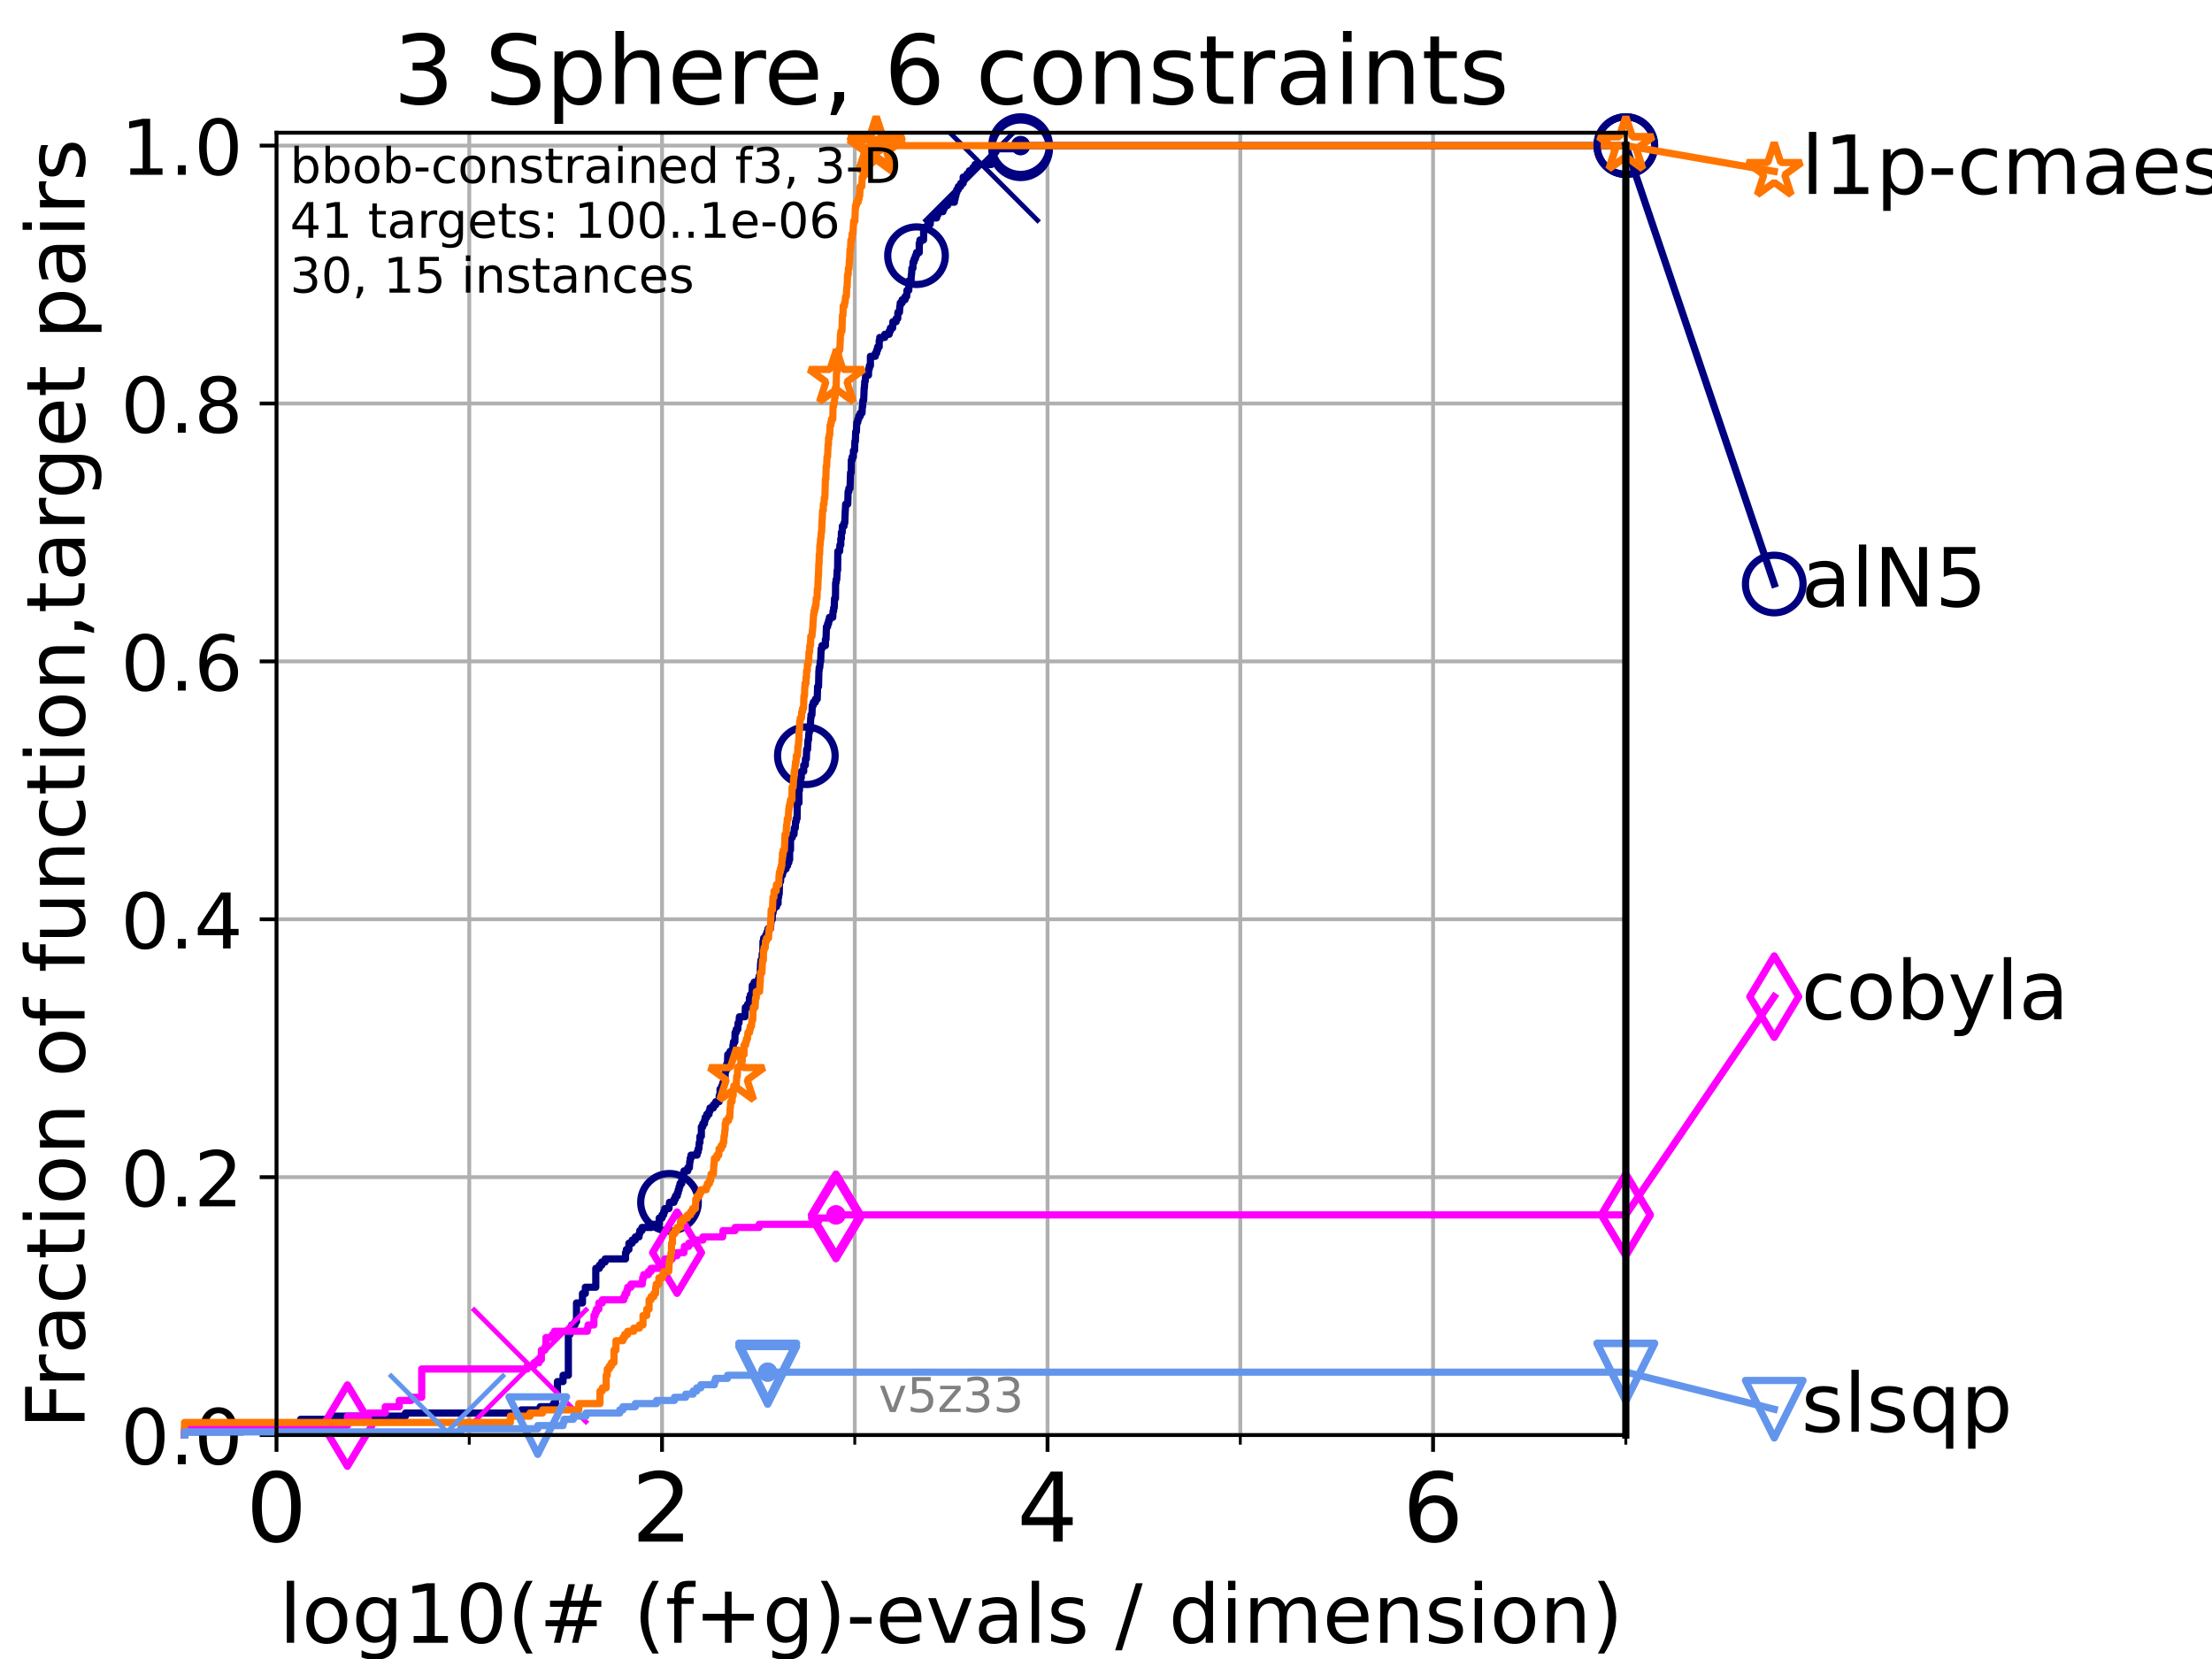 <?xml version="1.0" encoding="utf-8" standalone="no"?>
<!DOCTYPE svg PUBLIC "-//W3C//DTD SVG 1.1//EN"
  "http://www.w3.org/Graphics/SVG/1.1/DTD/svg11.dtd">
<!-- Created with matplotlib (https://matplotlib.org/) -->
<svg height="345.6pt" version="1.1" viewBox="0 0 460.8 345.6" width="460.8pt" xmlns="http://www.w3.org/2000/svg" xmlns:xlink="http://www.w3.org/1999/xlink">
 <defs>
  <style type="text/css">*{stroke-linecap:butt;stroke-linejoin:round;}</style>
 </defs>
 <g id="figure_1">
  <g id="patch_1">
   <path d="M 0 345.6 
L 460.8 345.6 
L 460.8 0 
L 0 0 
z
" style="fill:#ffffff;"/>
  </g>
  <g id="axes_1">
   <g id="patch_2">
    <path d="M 57.6 298.944 
L 338.688 298.944 
L 338.688 27.648 
L 57.6 27.648 
z
" style="fill:#ffffff;"/>
   </g>
   <g id="matplotlib.axis_1">
    <g id="xtick_1">
     <g id="line2d_1">
      <path clip-path="url(#pdc661b741b)" d="M 57.6 298.944 
L 57.6 27.648 
" style="fill:none;stroke:#b0b0b0;stroke-linecap:square;stroke-width:0.8;"/>
     </g>
     <g id="line2d_2">
      <defs>
       <path d="M 0 0 
L 0 3.5 
" id="m56455107c5" style="stroke:#000000;stroke-width:0.8;"/>
      </defs>
      <g>
       <use style="stroke:#000000;stroke-width:0.8;" x="57.6" xlink:href="#m56455107c5" y="298.944"/>
      </g>
     </g>
     <g id="text_1">
      <!-- 0 -->
      <g transform="translate(51.237 321.141)scale(0.2 -0.2)">
       <defs>
        <path d="M 31.781 66.406 
Q 24.172 66.406 20.328 58.906 
Q 16.5 51.422 16.5 36.375 
Q 16.5 21.391 20.328 13.891 
Q 24.172 6.391 31.781 6.391 
Q 39.453 6.391 43.281 13.891 
Q 47.125 21.391 47.125 36.375 
Q 47.125 51.422 43.281 58.906 
Q 39.453 66.406 31.781 66.406 
z
M 31.781 74.219 
Q 44.047 74.219 50.516 64.516 
Q 56.984 54.828 56.984 36.375 
Q 56.984 17.969 50.516 8.266 
Q 44.047 -1.422 31.781 -1.422 
Q 19.531 -1.422 13.062 8.266 
Q 6.594 17.969 6.594 36.375 
Q 6.594 54.828 13.062 64.516 
Q 19.531 74.219 31.781 74.219 
z
" id="DejaVuSans-48"/>
       </defs>
       <use xlink:href="#DejaVuSans-48"/>
      </g>
     </g>
    </g>
    <g id="xtick_2">
     <g id="line2d_3">
      <path clip-path="url(#pdc661b741b)" d="M 137.911 298.944 
L 137.911 27.648 
" style="fill:none;stroke:#b0b0b0;stroke-linecap:square;stroke-width:0.8;"/>
     </g>
     <g id="line2d_4">
      <g>
       <use style="stroke:#000000;stroke-width:0.8;" x="137.911" xlink:href="#m56455107c5" y="298.944"/>
      </g>
     </g>
     <g id="text_2">
      <!-- 2 -->
      <g transform="translate(131.548 321.141)scale(0.2 -0.2)">
       <defs>
        <path d="M 19.188 8.297 
L 53.609 8.297 
L 53.609 0 
L 7.328 0 
L 7.328 8.297 
Q 12.938 14.109 22.625 23.891 
Q 32.328 33.688 34.812 36.531 
Q 39.547 41.844 41.422 45.531 
Q 43.312 49.219 43.312 52.781 
Q 43.312 58.594 39.234 62.25 
Q 35.156 65.922 28.609 65.922 
Q 23.969 65.922 18.812 64.312 
Q 13.672 62.703 7.812 59.422 
L 7.812 69.391 
Q 13.766 71.781 18.938 73 
Q 24.125 74.219 28.422 74.219 
Q 39.75 74.219 46.484 68.547 
Q 53.219 62.891 53.219 53.422 
Q 53.219 48.922 51.531 44.891 
Q 49.859 40.875 45.406 35.406 
Q 44.188 33.984 37.641 27.219 
Q 31.109 20.453 19.188 8.297 
z
" id="DejaVuSans-50"/>
       </defs>
       <use xlink:href="#DejaVuSans-50"/>
      </g>
     </g>
    </g>
    <g id="xtick_3">
     <g id="line2d_5">
      <path clip-path="url(#pdc661b741b)" d="M 218.222 298.944 
L 218.222 27.648 
" style="fill:none;stroke:#b0b0b0;stroke-linecap:square;stroke-width:0.8;"/>
     </g>
     <g id="line2d_6">
      <g>
       <use style="stroke:#000000;stroke-width:0.8;" x="218.222" xlink:href="#m56455107c5" y="298.944"/>
      </g>
     </g>
     <g id="text_3">
      <!-- 4 -->
      <g transform="translate(211.859 321.141)scale(0.2 -0.2)">
       <defs>
        <path d="M 37.797 64.312 
L 12.891 25.391 
L 37.797 25.391 
z
M 35.203 72.906 
L 47.609 72.906 
L 47.609 25.391 
L 58.016 25.391 
L 58.016 17.188 
L 47.609 17.188 
L 47.609 0 
L 37.797 0 
L 37.797 17.188 
L 4.891 17.188 
L 4.891 26.703 
z
" id="DejaVuSans-52"/>
       </defs>
       <use xlink:href="#DejaVuSans-52"/>
      </g>
     </g>
    </g>
    <g id="xtick_4">
     <g id="line2d_7">
      <path clip-path="url(#pdc661b741b)" d="M 298.533 298.944 
L 298.533 27.648 
" style="fill:none;stroke:#b0b0b0;stroke-linecap:square;stroke-width:0.8;"/>
     </g>
     <g id="line2d_8">
      <g>
       <use style="stroke:#000000;stroke-width:0.8;" x="298.533" xlink:href="#m56455107c5" y="298.944"/>
      </g>
     </g>
     <g id="text_4">
      <!-- 6 -->
      <g transform="translate(292.17 321.141)scale(0.2 -0.2)">
       <defs>
        <path d="M 33.016 40.375 
Q 26.375 40.375 22.484 35.828 
Q 18.609 31.297 18.609 23.391 
Q 18.609 15.531 22.484 10.953 
Q 26.375 6.391 33.016 6.391 
Q 39.656 6.391 43.531 10.953 
Q 47.406 15.531 47.406 23.391 
Q 47.406 31.297 43.531 35.828 
Q 39.656 40.375 33.016 40.375 
z
M 52.594 71.297 
L 52.594 62.312 
Q 48.875 64.062 45.094 64.984 
Q 41.312 65.922 37.594 65.922 
Q 27.828 65.922 22.672 59.328 
Q 17.531 52.734 16.797 39.406 
Q 19.672 43.656 24.016 45.922 
Q 28.375 48.188 33.594 48.188 
Q 44.578 48.188 50.953 41.516 
Q 57.328 34.859 57.328 23.391 
Q 57.328 12.156 50.688 5.359 
Q 44.047 -1.422 33.016 -1.422 
Q 20.359 -1.422 13.672 8.266 
Q 6.984 17.969 6.984 36.375 
Q 6.984 53.656 15.188 63.938 
Q 23.391 74.219 37.203 74.219 
Q 40.922 74.219 44.703 73.484 
Q 48.484 72.75 52.594 71.297 
z
" id="DejaVuSans-54"/>
       </defs>
       <use xlink:href="#DejaVuSans-54"/>
      </g>
     </g>
    </g>
    <g id="xtick_5">
     <g id="line2d_9">
      <path clip-path="url(#pdc661b741b)" d="M 97.755 298.944 
L 97.755 27.648 
" style="fill:none;stroke:#b0b0b0;stroke-linecap:square;stroke-width:0.8;"/>
     </g>
     <g id="line2d_10">
      <defs>
       <path d="M 0 0 
L 0 2 
" id="m0ec2b19a53" style="stroke:#000000;stroke-width:0.6;"/>
      </defs>
      <g>
       <use style="stroke:#000000;stroke-width:0.6;" x="97.755" xlink:href="#m0ec2b19a53" y="298.944"/>
      </g>
     </g>
    </g>
    <g id="xtick_6">
     <g id="line2d_11">
      <path clip-path="url(#pdc661b741b)" d="M 178.066 298.944 
L 178.066 27.648 
" style="fill:none;stroke:#b0b0b0;stroke-linecap:square;stroke-width:0.8;"/>
     </g>
     <g id="line2d_12">
      <g>
       <use style="stroke:#000000;stroke-width:0.6;" x="178.066" xlink:href="#m0ec2b19a53" y="298.944"/>
      </g>
     </g>
    </g>
    <g id="xtick_7">
     <g id="line2d_13">
      <path clip-path="url(#pdc661b741b)" d="M 258.377 298.944 
L 258.377 27.648 
" style="fill:none;stroke:#b0b0b0;stroke-linecap:square;stroke-width:0.8;"/>
     </g>
     <g id="line2d_14">
      <g>
       <use style="stroke:#000000;stroke-width:0.6;" x="258.377" xlink:href="#m0ec2b19a53" y="298.944"/>
      </g>
     </g>
    </g>
    <g id="xtick_8">
     <g id="line2d_15">
      <path clip-path="url(#pdc661b741b)" d="M 338.688 298.944 
L 338.688 27.648 
" style="fill:none;stroke:#b0b0b0;stroke-linecap:square;stroke-width:0.8;"/>
     </g>
     <g id="line2d_16">
      <g>
       <use style="stroke:#000000;stroke-width:0.6;" x="338.688" xlink:href="#m0ec2b19a53" y="298.944"/>
      </g>
     </g>
    </g>
    <g id="text_5">
     <!-- log10(# (f+g)-evals / dimension) -->
     <g transform="translate(58.145 342.218)scale(0.17 -0.17)">
      <defs>
       <path d="M 9.422 75.984 
L 18.406 75.984 
L 18.406 0 
L 9.422 0 
z
" id="DejaVuSans-108"/>
       <path d="M 30.609 48.391 
Q 23.391 48.391 19.188 42.75 
Q 14.984 37.109 14.984 27.297 
Q 14.984 17.484 19.156 11.844 
Q 23.344 6.203 30.609 6.203 
Q 37.797 6.203 41.984 11.859 
Q 46.188 17.531 46.188 27.297 
Q 46.188 37.016 41.984 42.703 
Q 37.797 48.391 30.609 48.391 
z
M 30.609 56 
Q 42.328 56 49.016 48.375 
Q 55.719 40.766 55.719 27.297 
Q 55.719 13.875 49.016 6.219 
Q 42.328 -1.422 30.609 -1.422 
Q 18.844 -1.422 12.172 6.219 
Q 5.516 13.875 5.516 27.297 
Q 5.516 40.766 12.172 48.375 
Q 18.844 56 30.609 56 
z
" id="DejaVuSans-111"/>
       <path d="M 45.406 27.984 
Q 45.406 37.75 41.375 43.109 
Q 37.359 48.484 30.078 48.484 
Q 22.859 48.484 18.828 43.109 
Q 14.797 37.75 14.797 27.984 
Q 14.797 18.266 18.828 12.891 
Q 22.859 7.516 30.078 7.516 
Q 37.359 7.516 41.375 12.891 
Q 45.406 18.266 45.406 27.984 
z
M 54.391 6.781 
Q 54.391 -7.172 48.188 -13.984 
Q 42 -20.797 29.203 -20.797 
Q 24.469 -20.797 20.266 -20.094 
Q 16.062 -19.391 12.109 -17.922 
L 12.109 -9.188 
Q 16.062 -11.328 19.922 -12.344 
Q 23.781 -13.375 27.781 -13.375 
Q 36.625 -13.375 41.016 -8.766 
Q 45.406 -4.156 45.406 5.172 
L 45.406 9.625 
Q 42.625 4.781 38.281 2.391 
Q 33.938 0 27.875 0 
Q 17.828 0 11.672 7.656 
Q 5.516 15.328 5.516 27.984 
Q 5.516 40.672 11.672 48.328 
Q 17.828 56 27.875 56 
Q 33.938 56 38.281 53.609 
Q 42.625 51.219 45.406 46.391 
L 45.406 54.688 
L 54.391 54.688 
z
" id="DejaVuSans-103"/>
       <path d="M 12.406 8.297 
L 28.516 8.297 
L 28.516 63.922 
L 10.984 60.406 
L 10.984 69.391 
L 28.422 72.906 
L 38.281 72.906 
L 38.281 8.297 
L 54.391 8.297 
L 54.391 0 
L 12.406 0 
z
" id="DejaVuSans-49"/>
       <path d="M 31 75.875 
Q 24.469 64.656 21.281 53.656 
Q 18.109 42.672 18.109 31.391 
Q 18.109 20.125 21.312 9.062 
Q 24.516 -2 31 -13.188 
L 23.188 -13.188 
Q 15.875 -1.703 12.234 9.375 
Q 8.594 20.453 8.594 31.391 
Q 8.594 42.281 12.203 53.312 
Q 15.828 64.359 23.188 75.875 
z
" id="DejaVuSans-40"/>
       <path d="M 51.125 44 
L 36.922 44 
L 32.812 27.688 
L 47.125 27.688 
z
M 43.797 71.781 
L 38.719 51.516 
L 52.984 51.516 
L 58.109 71.781 
L 65.922 71.781 
L 60.891 51.516 
L 76.125 51.516 
L 76.125 44 
L 58.984 44 
L 54.984 27.688 
L 70.516 27.688 
L 70.516 20.219 
L 53.078 20.219 
L 48 0 
L 40.188 0 
L 45.219 20.219 
L 30.906 20.219 
L 25.875 0 
L 18.016 0 
L 23.094 20.219 
L 7.719 20.219 
L 7.719 27.688 
L 24.906 27.688 
L 29 44 
L 13.281 44 
L 13.281 51.516 
L 30.906 51.516 
L 35.891 71.781 
z
" id="DejaVuSans-35"/>
       <path id="DejaVuSans-32"/>
       <path d="M 37.109 75.984 
L 37.109 68.5 
L 28.516 68.5 
Q 23.688 68.5 21.797 66.547 
Q 19.922 64.594 19.922 59.516 
L 19.922 54.688 
L 34.719 54.688 
L 34.719 47.703 
L 19.922 47.703 
L 19.922 0 
L 10.891 0 
L 10.891 47.703 
L 2.297 47.703 
L 2.297 54.688 
L 10.891 54.688 
L 10.891 58.5 
Q 10.891 67.625 15.141 71.797 
Q 19.391 75.984 28.609 75.984 
z
" id="DejaVuSans-102"/>
       <path d="M 46 62.703 
L 46 35.5 
L 73.188 35.5 
L 73.188 27.203 
L 46 27.203 
L 46 0 
L 37.797 0 
L 37.797 27.203 
L 10.594 27.203 
L 10.594 35.5 
L 37.797 35.5 
L 37.797 62.703 
z
" id="DejaVuSans-43"/>
       <path d="M 8.016 75.875 
L 15.828 75.875 
Q 23.141 64.359 26.781 53.312 
Q 30.422 42.281 30.422 31.391 
Q 30.422 20.453 26.781 9.375 
Q 23.141 -1.703 15.828 -13.188 
L 8.016 -13.188 
Q 14.5 -2 17.703 9.062 
Q 20.906 20.125 20.906 31.391 
Q 20.906 42.672 17.703 53.656 
Q 14.5 64.656 8.016 75.875 
z
" id="DejaVuSans-41"/>
       <path d="M 4.891 31.391 
L 31.203 31.391 
L 31.203 23.391 
L 4.891 23.391 
z
" id="DejaVuSans-45"/>
       <path d="M 56.203 29.594 
L 56.203 25.203 
L 14.891 25.203 
Q 15.484 15.922 20.484 11.062 
Q 25.484 6.203 34.422 6.203 
Q 39.594 6.203 44.453 7.469 
Q 49.312 8.734 54.109 11.281 
L 54.109 2.781 
Q 49.266 0.734 44.188 -0.344 
Q 39.109 -1.422 33.891 -1.422 
Q 20.797 -1.422 13.156 6.188 
Q 5.516 13.812 5.516 26.812 
Q 5.516 40.234 12.766 48.109 
Q 20.016 56 32.328 56 
Q 43.359 56 49.781 48.891 
Q 56.203 41.797 56.203 29.594 
z
M 47.219 32.234 
Q 47.125 39.594 43.094 43.984 
Q 39.062 48.391 32.422 48.391 
Q 24.906 48.391 20.391 44.141 
Q 15.875 39.891 15.188 32.172 
z
" id="DejaVuSans-101"/>
       <path d="M 2.984 54.688 
L 12.5 54.688 
L 29.594 8.797 
L 46.688 54.688 
L 56.203 54.688 
L 35.688 0 
L 23.484 0 
z
" id="DejaVuSans-118"/>
       <path d="M 34.281 27.484 
Q 23.391 27.484 19.188 25 
Q 14.984 22.516 14.984 16.5 
Q 14.984 11.719 18.141 8.906 
Q 21.297 6.109 26.703 6.109 
Q 34.188 6.109 38.703 11.406 
Q 43.219 16.703 43.219 25.484 
L 43.219 27.484 
z
M 52.203 31.203 
L 52.203 0 
L 43.219 0 
L 43.219 8.297 
Q 40.141 3.328 35.547 0.953 
Q 30.953 -1.422 24.312 -1.422 
Q 15.922 -1.422 10.953 3.297 
Q 6 8.016 6 15.922 
Q 6 25.141 12.172 29.828 
Q 18.359 34.516 30.609 34.516 
L 43.219 34.516 
L 43.219 35.406 
Q 43.219 41.609 39.141 45 
Q 35.062 48.391 27.688 48.391 
Q 23 48.391 18.547 47.266 
Q 14.109 46.141 10.016 43.891 
L 10.016 52.203 
Q 14.938 54.109 19.578 55.047 
Q 24.219 56 28.609 56 
Q 40.484 56 46.344 49.844 
Q 52.203 43.703 52.203 31.203 
z
" id="DejaVuSans-97"/>
       <path d="M 44.281 53.078 
L 44.281 44.578 
Q 40.484 46.531 36.375 47.5 
Q 32.281 48.484 27.875 48.484 
Q 21.188 48.484 17.844 46.438 
Q 14.5 44.391 14.5 40.281 
Q 14.5 37.156 16.891 35.375 
Q 19.281 33.594 26.516 31.984 
L 29.594 31.297 
Q 39.156 29.25 43.188 25.516 
Q 47.219 21.781 47.219 15.094 
Q 47.219 7.469 41.188 3.016 
Q 35.156 -1.422 24.609 -1.422 
Q 20.219 -1.422 15.453 -0.562 
Q 10.688 0.297 5.422 2 
L 5.422 11.281 
Q 10.406 8.688 15.234 7.391 
Q 20.062 6.109 24.812 6.109 
Q 31.156 6.109 34.562 8.281 
Q 37.984 10.453 37.984 14.406 
Q 37.984 18.062 35.516 20.016 
Q 33.062 21.969 24.703 23.781 
L 21.578 24.516 
Q 13.234 26.266 9.516 29.906 
Q 5.812 33.547 5.812 39.891 
Q 5.812 47.609 11.281 51.797 
Q 16.75 56 26.812 56 
Q 31.781 56 36.172 55.266 
Q 40.578 54.547 44.281 53.078 
z
" id="DejaVuSans-115"/>
       <path d="M 25.391 72.906 
L 33.688 72.906 
L 8.297 -9.281 
L 0 -9.281 
z
" id="DejaVuSans-47"/>
       <path d="M 45.406 46.391 
L 45.406 75.984 
L 54.391 75.984 
L 54.391 0 
L 45.406 0 
L 45.406 8.203 
Q 42.578 3.328 38.25 0.953 
Q 33.938 -1.422 27.875 -1.422 
Q 17.969 -1.422 11.734 6.484 
Q 5.516 14.406 5.516 27.297 
Q 5.516 40.188 11.734 48.094 
Q 17.969 56 27.875 56 
Q 33.938 56 38.25 53.625 
Q 42.578 51.266 45.406 46.391 
z
M 14.797 27.297 
Q 14.797 17.391 18.875 11.75 
Q 22.953 6.109 30.078 6.109 
Q 37.203 6.109 41.297 11.75 
Q 45.406 17.391 45.406 27.297 
Q 45.406 37.203 41.297 42.844 
Q 37.203 48.484 30.078 48.484 
Q 22.953 48.484 18.875 42.844 
Q 14.797 37.203 14.797 27.297 
z
" id="DejaVuSans-100"/>
       <path d="M 9.422 54.688 
L 18.406 54.688 
L 18.406 0 
L 9.422 0 
z
M 9.422 75.984 
L 18.406 75.984 
L 18.406 64.594 
L 9.422 64.594 
z
" id="DejaVuSans-105"/>
       <path d="M 52 44.188 
Q 55.375 50.25 60.062 53.125 
Q 64.75 56 71.094 56 
Q 79.641 56 84.281 50.016 
Q 88.922 44.047 88.922 33.016 
L 88.922 0 
L 79.891 0 
L 79.891 32.719 
Q 79.891 40.578 77.094 44.375 
Q 74.312 48.188 68.609 48.188 
Q 61.625 48.188 57.562 43.547 
Q 53.516 38.922 53.516 30.906 
L 53.516 0 
L 44.484 0 
L 44.484 32.719 
Q 44.484 40.625 41.703 44.406 
Q 38.922 48.188 33.109 48.188 
Q 26.219 48.188 22.156 43.531 
Q 18.109 38.875 18.109 30.906 
L 18.109 0 
L 9.078 0 
L 9.078 54.688 
L 18.109 54.688 
L 18.109 46.188 
Q 21.188 51.219 25.484 53.609 
Q 29.781 56 35.688 56 
Q 41.656 56 45.828 52.969 
Q 50 49.953 52 44.188 
z
" id="DejaVuSans-109"/>
       <path d="M 54.891 33.016 
L 54.891 0 
L 45.906 0 
L 45.906 32.719 
Q 45.906 40.484 42.875 44.328 
Q 39.844 48.188 33.797 48.188 
Q 26.516 48.188 22.312 43.547 
Q 18.109 38.922 18.109 30.906 
L 18.109 0 
L 9.078 0 
L 9.078 54.688 
L 18.109 54.688 
L 18.109 46.188 
Q 21.344 51.125 25.703 53.562 
Q 30.078 56 35.797 56 
Q 45.219 56 50.047 50.172 
Q 54.891 44.344 54.891 33.016 
z
" id="DejaVuSans-110"/>
      </defs>
      <use xlink:href="#DejaVuSans-108"/>
      <use x="27.783" xlink:href="#DejaVuSans-111"/>
      <use x="88.965" xlink:href="#DejaVuSans-103"/>
      <use x="152.441" xlink:href="#DejaVuSans-49"/>
      <use x="216.064" xlink:href="#DejaVuSans-48"/>
      <use x="279.688" xlink:href="#DejaVuSans-40"/>
      <use x="318.701" xlink:href="#DejaVuSans-35"/>
      <use x="402.49" xlink:href="#DejaVuSans-32"/>
      <use x="434.277" xlink:href="#DejaVuSans-40"/>
      <use x="473.291" xlink:href="#DejaVuSans-102"/>
      <use x="508.496" xlink:href="#DejaVuSans-43"/>
      <use x="592.285" xlink:href="#DejaVuSans-103"/>
      <use x="655.762" xlink:href="#DejaVuSans-41"/>
      <use x="694.775" xlink:href="#DejaVuSans-45"/>
      <use x="730.859" xlink:href="#DejaVuSans-101"/>
      <use x="792.383" xlink:href="#DejaVuSans-118"/>
      <use x="851.562" xlink:href="#DejaVuSans-97"/>
      <use x="912.842" xlink:href="#DejaVuSans-108"/>
      <use x="940.625" xlink:href="#DejaVuSans-115"/>
      <use x="992.725" xlink:href="#DejaVuSans-32"/>
      <use x="1024.512" xlink:href="#DejaVuSans-47"/>
      <use x="1058.203" xlink:href="#DejaVuSans-32"/>
      <use x="1089.99" xlink:href="#DejaVuSans-100"/>
      <use x="1153.467" xlink:href="#DejaVuSans-105"/>
      <use x="1181.25" xlink:href="#DejaVuSans-109"/>
      <use x="1278.662" xlink:href="#DejaVuSans-101"/>
      <use x="1340.186" xlink:href="#DejaVuSans-110"/>
      <use x="1403.564" xlink:href="#DejaVuSans-115"/>
      <use x="1455.664" xlink:href="#DejaVuSans-105"/>
      <use x="1483.447" xlink:href="#DejaVuSans-111"/>
      <use x="1544.629" xlink:href="#DejaVuSans-110"/>
      <use x="1608.008" xlink:href="#DejaVuSans-41"/>
     </g>
    </g>
   </g>
   <g id="matplotlib.axis_2">
    <g id="ytick_1">
     <g id="line2d_17">
      <path clip-path="url(#pdc661b741b)" d="M 57.6 298.944 
L 338.688 298.944 
" style="fill:none;stroke:#b0b0b0;stroke-linecap:square;stroke-width:0.8;"/>
     </g>
     <g id="line2d_18">
      <defs>
       <path d="M 0 0 
L -3.5 0 
" id="m0b289df690" style="stroke:#000000;stroke-width:0.8;"/>
      </defs>
      <g>
       <use style="stroke:#000000;stroke-width:0.8;" x="57.6" xlink:href="#m0b289df690" y="298.944"/>
      </g>
     </g>
     <g id="text_6">
      <!-- 0.0 -->
      <g transform="translate(25.155 305.023)scale(0.16 -0.16)">
       <defs>
        <path d="M 10.688 12.406 
L 21 12.406 
L 21 0 
L 10.688 0 
z
" id="DejaVuSans-46"/>
       </defs>
       <use xlink:href="#DejaVuSans-48"/>
       <use x="63.623" xlink:href="#DejaVuSans-46"/>
       <use x="95.41" xlink:href="#DejaVuSans-48"/>
      </g>
     </g>
    </g>
    <g id="ytick_2">
     <g id="line2d_19">
      <path clip-path="url(#pdc661b741b)" d="M 57.6 245.222 
L 338.688 245.222 
" style="fill:none;stroke:#b0b0b0;stroke-linecap:square;stroke-width:0.8;"/>
     </g>
     <g id="line2d_20">
      <g>
       <use style="stroke:#000000;stroke-width:0.8;" x="57.6" xlink:href="#m0b289df690" y="245.222"/>
      </g>
     </g>
     <g id="text_7">
      <!-- 0.2 -->
      <g transform="translate(25.155 251.301)scale(0.16 -0.16)">
       <use xlink:href="#DejaVuSans-48"/>
       <use x="63.623" xlink:href="#DejaVuSans-46"/>
       <use x="95.41" xlink:href="#DejaVuSans-50"/>
      </g>
     </g>
    </g>
    <g id="ytick_3">
     <g id="line2d_21">
      <path clip-path="url(#pdc661b741b)" d="M 57.6 191.5 
L 338.688 191.5 
" style="fill:none;stroke:#b0b0b0;stroke-linecap:square;stroke-width:0.8;"/>
     </g>
     <g id="line2d_22">
      <g>
       <use style="stroke:#000000;stroke-width:0.8;" x="57.6" xlink:href="#m0b289df690" y="191.5"/>
      </g>
     </g>
     <g id="text_8">
      <!-- 0.4 -->
      <g transform="translate(25.155 197.579)scale(0.16 -0.16)">
       <use xlink:href="#DejaVuSans-48"/>
       <use x="63.623" xlink:href="#DejaVuSans-46"/>
       <use x="95.41" xlink:href="#DejaVuSans-52"/>
      </g>
     </g>
    </g>
    <g id="ytick_4">
     <g id="line2d_23">
      <path clip-path="url(#pdc661b741b)" d="M 57.6 137.778 
L 338.688 137.778 
" style="fill:none;stroke:#b0b0b0;stroke-linecap:square;stroke-width:0.8;"/>
     </g>
     <g id="line2d_24">
      <g>
       <use style="stroke:#000000;stroke-width:0.8;" x="57.6" xlink:href="#m0b289df690" y="137.778"/>
      </g>
     </g>
     <g id="text_9">
      <!-- 0.6 -->
      <g transform="translate(25.155 143.857)scale(0.16 -0.16)">
       <use xlink:href="#DejaVuSans-48"/>
       <use x="63.623" xlink:href="#DejaVuSans-46"/>
       <use x="95.41" xlink:href="#DejaVuSans-54"/>
      </g>
     </g>
    </g>
    <g id="ytick_5">
     <g id="line2d_25">
      <path clip-path="url(#pdc661b741b)" d="M 57.6 84.056 
L 338.688 84.056 
" style="fill:none;stroke:#b0b0b0;stroke-linecap:square;stroke-width:0.8;"/>
     </g>
     <g id="line2d_26">
      <g>
       <use style="stroke:#000000;stroke-width:0.8;" x="57.6" xlink:href="#m0b289df690" y="84.056"/>
      </g>
     </g>
     <g id="text_10">
      <!-- 0.8 -->
      <g transform="translate(25.155 90.135)scale(0.16 -0.16)">
       <defs>
        <path d="M 31.781 34.625 
Q 24.75 34.625 20.719 30.859 
Q 16.703 27.094 16.703 20.516 
Q 16.703 13.922 20.719 10.156 
Q 24.75 6.391 31.781 6.391 
Q 38.812 6.391 42.859 10.172 
Q 46.922 13.969 46.922 20.516 
Q 46.922 27.094 42.891 30.859 
Q 38.875 34.625 31.781 34.625 
z
M 21.922 38.812 
Q 15.578 40.375 12.031 44.719 
Q 8.5 49.078 8.5 55.328 
Q 8.5 64.062 14.719 69.141 
Q 20.953 74.219 31.781 74.219 
Q 42.672 74.219 48.875 69.141 
Q 55.078 64.062 55.078 55.328 
Q 55.078 49.078 51.531 44.719 
Q 48 40.375 41.703 38.812 
Q 48.828 37.156 52.797 32.312 
Q 56.781 27.484 56.781 20.516 
Q 56.781 9.906 50.312 4.234 
Q 43.844 -1.422 31.781 -1.422 
Q 19.734 -1.422 13.25 4.234 
Q 6.781 9.906 6.781 20.516 
Q 6.781 27.484 10.781 32.312 
Q 14.797 37.156 21.922 38.812 
z
M 18.312 54.391 
Q 18.312 48.734 21.844 45.562 
Q 25.391 42.391 31.781 42.391 
Q 38.141 42.391 41.719 45.562 
Q 45.312 48.734 45.312 54.391 
Q 45.312 60.062 41.719 63.234 
Q 38.141 66.406 31.781 66.406 
Q 25.391 66.406 21.844 63.234 
Q 18.312 60.062 18.312 54.391 
z
" id="DejaVuSans-56"/>
       </defs>
       <use xlink:href="#DejaVuSans-48"/>
       <use x="63.623" xlink:href="#DejaVuSans-46"/>
       <use x="95.41" xlink:href="#DejaVuSans-56"/>
      </g>
     </g>
    </g>
    <g id="ytick_6">
     <g id="line2d_27">
      <path clip-path="url(#pdc661b741b)" d="M 57.6 30.334 
L 338.688 30.334 
" style="fill:none;stroke:#b0b0b0;stroke-linecap:square;stroke-width:0.8;"/>
     </g>
     <g id="line2d_28">
      <g>
       <use style="stroke:#000000;stroke-width:0.8;" x="57.6" xlink:href="#m0b289df690" y="30.334"/>
      </g>
     </g>
     <g id="text_11">
      <!-- 1.0 -->
      <g transform="translate(25.155 36.413)scale(0.16 -0.16)">
       <use xlink:href="#DejaVuSans-49"/>
       <use x="63.623" xlink:href="#DejaVuSans-46"/>
       <use x="95.41" xlink:href="#DejaVuSans-48"/>
      </g>
     </g>
    </g>
    <g id="text_12">
     <!-- Fraction of function,target pairs -->
     <g transform="translate(17.62 297.681)rotate(-90)scale(0.17 -0.17)">
      <defs>
       <path d="M 9.812 72.906 
L 51.703 72.906 
L 51.703 64.594 
L 19.672 64.594 
L 19.672 43.109 
L 48.578 43.109 
L 48.578 34.812 
L 19.672 34.812 
L 19.672 0 
L 9.812 0 
z
" id="DejaVuSans-70"/>
       <path d="M 41.109 46.297 
Q 39.594 47.172 37.812 47.578 
Q 36.031 48 33.891 48 
Q 26.266 48 22.188 43.047 
Q 18.109 38.094 18.109 28.812 
L 18.109 0 
L 9.078 0 
L 9.078 54.688 
L 18.109 54.688 
L 18.109 46.188 
Q 20.953 51.172 25.484 53.578 
Q 30.031 56 36.531 56 
Q 37.453 56 38.578 55.875 
Q 39.703 55.766 41.062 55.516 
z
" id="DejaVuSans-114"/>
       <path d="M 48.781 52.594 
L 48.781 44.188 
Q 44.969 46.297 41.141 47.344 
Q 37.312 48.391 33.406 48.391 
Q 24.656 48.391 19.812 42.844 
Q 14.984 37.312 14.984 27.297 
Q 14.984 17.281 19.812 11.734 
Q 24.656 6.203 33.406 6.203 
Q 37.312 6.203 41.141 7.25 
Q 44.969 8.297 48.781 10.406 
L 48.781 2.094 
Q 45.016 0.344 40.984 -0.531 
Q 36.969 -1.422 32.422 -1.422 
Q 20.062 -1.422 12.781 6.344 
Q 5.516 14.109 5.516 27.297 
Q 5.516 40.672 12.859 48.328 
Q 20.219 56 33.016 56 
Q 37.156 56 41.109 55.141 
Q 45.062 54.297 48.781 52.594 
z
" id="DejaVuSans-99"/>
       <path d="M 18.312 70.219 
L 18.312 54.688 
L 36.812 54.688 
L 36.812 47.703 
L 18.312 47.703 
L 18.312 18.016 
Q 18.312 11.328 20.141 9.422 
Q 21.969 7.516 27.594 7.516 
L 36.812 7.516 
L 36.812 0 
L 27.594 0 
Q 17.188 0 13.234 3.875 
Q 9.281 7.766 9.281 18.016 
L 9.281 47.703 
L 2.688 47.703 
L 2.688 54.688 
L 9.281 54.688 
L 9.281 70.219 
z
" id="DejaVuSans-116"/>
       <path d="M 8.5 21.578 
L 8.5 54.688 
L 17.484 54.688 
L 17.484 21.922 
Q 17.484 14.156 20.5 10.266 
Q 23.531 6.391 29.594 6.391 
Q 36.859 6.391 41.078 11.031 
Q 45.312 15.672 45.312 23.688 
L 45.312 54.688 
L 54.297 54.688 
L 54.297 0 
L 45.312 0 
L 45.312 8.406 
Q 42.047 3.422 37.719 1 
Q 33.406 -1.422 27.688 -1.422 
Q 18.266 -1.422 13.375 4.438 
Q 8.5 10.297 8.5 21.578 
z
M 31.109 56 
z
" id="DejaVuSans-117"/>
       <path d="M 11.719 12.406 
L 22.016 12.406 
L 22.016 4 
L 14.016 -11.625 
L 7.719 -11.625 
L 11.719 4 
z
" id="DejaVuSans-44"/>
       <path d="M 18.109 8.203 
L 18.109 -20.797 
L 9.078 -20.797 
L 9.078 54.688 
L 18.109 54.688 
L 18.109 46.391 
Q 20.953 51.266 25.266 53.625 
Q 29.594 56 35.594 56 
Q 45.562 56 51.781 48.094 
Q 58.016 40.188 58.016 27.297 
Q 58.016 14.406 51.781 6.484 
Q 45.562 -1.422 35.594 -1.422 
Q 29.594 -1.422 25.266 0.953 
Q 20.953 3.328 18.109 8.203 
z
M 48.688 27.297 
Q 48.688 37.203 44.609 42.844 
Q 40.531 48.484 33.406 48.484 
Q 26.266 48.484 22.188 42.844 
Q 18.109 37.203 18.109 27.297 
Q 18.109 17.391 22.188 11.75 
Q 26.266 6.109 33.406 6.109 
Q 40.531 6.109 44.609 11.75 
Q 48.688 17.391 48.688 27.297 
z
" id="DejaVuSans-112"/>
      </defs>
      <use xlink:href="#DejaVuSans-70"/>
      <use x="50.27" xlink:href="#DejaVuSans-114"/>
      <use x="91.383" xlink:href="#DejaVuSans-97"/>
      <use x="152.662" xlink:href="#DejaVuSans-99"/>
      <use x="207.643" xlink:href="#DejaVuSans-116"/>
      <use x="246.852" xlink:href="#DejaVuSans-105"/>
      <use x="274.635" xlink:href="#DejaVuSans-111"/>
      <use x="335.816" xlink:href="#DejaVuSans-110"/>
      <use x="399.195" xlink:href="#DejaVuSans-32"/>
      <use x="430.982" xlink:href="#DejaVuSans-111"/>
      <use x="492.164" xlink:href="#DejaVuSans-102"/>
      <use x="527.369" xlink:href="#DejaVuSans-32"/>
      <use x="559.156" xlink:href="#DejaVuSans-102"/>
      <use x="594.361" xlink:href="#DejaVuSans-117"/>
      <use x="657.74" xlink:href="#DejaVuSans-110"/>
      <use x="721.119" xlink:href="#DejaVuSans-99"/>
      <use x="776.1" xlink:href="#DejaVuSans-116"/>
      <use x="815.309" xlink:href="#DejaVuSans-105"/>
      <use x="843.092" xlink:href="#DejaVuSans-111"/>
      <use x="904.273" xlink:href="#DejaVuSans-110"/>
      <use x="967.652" xlink:href="#DejaVuSans-44"/>
      <use x="999.439" xlink:href="#DejaVuSans-116"/>
      <use x="1038.648" xlink:href="#DejaVuSans-97"/>
      <use x="1099.928" xlink:href="#DejaVuSans-114"/>
      <use x="1139.291" xlink:href="#DejaVuSans-103"/>
      <use x="1202.768" xlink:href="#DejaVuSans-101"/>
      <use x="1264.291" xlink:href="#DejaVuSans-116"/>
      <use x="1303.5" xlink:href="#DejaVuSans-32"/>
      <use x="1335.287" xlink:href="#DejaVuSans-112"/>
      <use x="1398.764" xlink:href="#DejaVuSans-97"/>
      <use x="1460.043" xlink:href="#DejaVuSans-105"/>
      <use x="1487.826" xlink:href="#DejaVuSans-114"/>
      <use x="1528.939" xlink:href="#DejaVuSans-115"/>
     </g>
    </g>
   </g>
   <g id="line2d_29">
    <defs>
     <path d="M 0 1.5 
C 0.398 1.5 0.779 1.342 1.061 1.061 
C 1.342 0.779 1.5 0.398 1.5 0 
C 1.5 -0.398 1.342 -0.779 1.061 -1.061 
C 0.779 -1.342 0.398 -1.5 0 -1.5 
C -0.398 -1.5 -0.779 -1.342 -1.061 -1.061 
C -1.342 -0.779 -1.5 -0.398 -1.5 0 
C -1.5 0.398 -1.342 0.779 -1.061 1.061 
C -0.779 1.342 -0.398 1.5 0 1.5 
z
" id="m698e8d4131" style="stroke:#000080;"/>
    </defs>
    <g>
     <use style="fill:#000080;stroke:#000080;" x="212.615" xlink:href="#m698e8d4131" y="30.334"/>
     <use style="fill:#000080;stroke:#000080;" x="212.615" xlink:href="#m698e8d4131" y="30.334"/>
    </g>
   </g>
   <g id="line2d_30">
    <path d="M 38.441 298.944 
L 38.441 298.289 
L 50.529 298.289 
L 50.529 296.979 
L 62.617 296.979 
L 62.617 295.668 
L 69.688 295.668 
L 69.688 295.013 
L 84.464 295.013 
L 84.464 294.358 
L 108.64 294.358 
L 108.64 293.703 
L 112.532 293.703 
L 112.532 293.048 
L 115.291 293.048 
L 115.291 292.393 
L 115.711 292.393 
L 115.711 291.082 
L 116.122 291.082 
L 116.122 287.807 
L 117.298 287.807 
L 117.298 286.496 
L 118.4 286.496 
L 118.4 277.979 
L 118.752 277.979 
L 118.752 277.324 
L 119.097 277.324 
L 119.097 276.014 
L 119.768 276.014 
L 119.768 275.359 
L 120.094 275.359 
L 120.094 271.428 
L 121.34 271.428 
L 121.34 269.462 
L 121.931 269.462 
L 121.931 268.152 
L 124.114 268.152 
L 124.114 264.221 
L 124.867 264.221 
L 124.867 263.566 
L 125.352 263.566 
L 125.352 262.911 
L 126.054 262.911 
L 126.054 262.256 
L 130.309 262.256 
L 130.309 260.946 
L 130.488 260.946 
L 130.488 260.29 
L 131.013 260.29 
L 131.013 258.98 
L 131.691 258.98 
L 131.691 258.325 
L 132.343 258.325 
L 132.343 257.67 
L 133.125 257.67 
L 133.125 257.015 
L 133.277 257.015 
L 133.277 256.36 
L 133.726 256.36 
L 133.726 255.704 
L 135.682 255.704 
L 135.682 255.049 
L 137.32 255.049 
L 137.32 253.739 
L 137.911 253.739 
L 137.911 253.084 
L 138.256 253.084 
L 138.256 252.429 
L 138.483 252.429 
L 138.483 251.773 
L 139.36 251.773 
L 139.467 250.463 
L 140.399 250.463 
L 140.399 249.808 
L 140.699 249.808 
L 140.699 249.153 
L 141.09 249.153 
L 141.09 248.498 
L 141.283 248.498 
L 141.283 247.843 
L 141.474 247.843 
L 141.474 247.187 
L 141.662 247.187 
L 141.662 246.532 
L 142.033 246.532 
L 142.033 245.222 
L 142.397 245.222 
L 142.486 243.912 
L 143.273 243.912 
L 143.273 243.257 
L 143.612 243.257 
L 143.695 241.946 
L 143.779 241.946 
L 143.779 241.291 
L 143.944 241.291 
L 143.944 240.636 
L 145.213 240.636 
L 145.213 239.981 
L 145.441 239.981 
L 145.441 239.326 
L 145.591 239.326 
L 145.666 238.015 
L 145.814 238.015 
L 145.814 236.705 
L 146.107 236.705 
L 146.107 234.74 
L 146.396 234.74 
L 146.396 234.085 
L 146.749 234.085 
L 146.749 233.429 
L 146.889 233.429 
L 146.889 232.774 
L 147.233 232.774 
L 147.233 232.119 
L 147.703 232.119 
L 147.703 231.464 
L 147.901 231.464 
L 147.901 230.809 
L 148.608 230.809 
L 148.608 230.154 
L 149.104 230.154 
L 149.104 229.499 
L 149.824 229.499 
L 149.824 228.188 
L 149.999 228.188 
L 149.999 226.878 
L 150.344 226.878 
L 150.344 226.223 
L 150.571 226.223 
L 150.571 225.568 
L 150.85 225.568 
L 150.85 224.912 
L 151.015 224.912 
L 151.124 222.947 
L 151.341 222.947 
L 151.395 221.637 
L 151.555 221.637 
L 151.608 219.671 
L 152.079 219.671 
L 152.079 219.016 
L 152.637 219.016 
L 152.687 217.706 
L 152.786 217.706 
L 152.786 217.051 
L 153.081 217.051 
L 153.13 215.085 
L 153.371 215.085 
L 153.371 214.43 
L 153.703 214.43 
L 153.75 213.12 
L 153.937 213.12 
L 154.029 211.81 
L 155.189 211.81 
L 155.275 209.844 
L 155.742 209.844 
L 155.742 209.189 
L 156.114 209.189 
L 156.114 207.879 
L 156.318 207.879 
L 156.318 207.224 
L 156.638 207.224 
L 156.718 205.258 
L 157.109 205.258 
L 157.109 204.603 
L 157.976 204.603 
L 157.976 203.948 
L 158.159 203.948 
L 158.159 203.293 
L 158.34 203.293 
L 158.448 200.672 
L 158.519 200.672 
L 158.519 200.017 
L 158.767 200.017 
L 158.767 198.707 
L 158.907 198.707 
L 158.942 196.086 
L 159.081 196.086 
L 159.081 195.431 
L 159.524 195.431 
L 159.524 194.776 
L 159.791 194.776 
L 159.791 194.121 
L 159.989 194.121 
L 159.989 193.465 
L 160.506 193.465 
L 160.601 192.155 
L 160.633 192.155 
L 160.633 191.5 
L 160.884 191.5 
L 160.884 190.19 
L 161.039 190.19 
L 161.039 189.535 
L 161.192 189.535 
L 161.192 188.879 
L 161.764 188.879 
L 161.764 188.224 
L 162.087 188.224 
L 162.087 186.914 
L 162.203 186.914 
L 162.203 186.259 
L 162.318 186.259 
L 162.404 183.638 
L 162.602 183.638 
L 162.687 182.328 
L 162.993 182.328 
L 162.993 181.673 
L 163.185 181.673 
L 163.185 181.018 
L 163.749 181.018 
L 163.749 180.363 
L 164.063 180.363 
L 164.063 179.707 
L 164.321 179.707 
L 164.321 179.052 
L 164.499 179.052 
L 164.499 177.087 
L 164.675 177.087 
L 164.7 174.466 
L 165.047 174.466 
L 165.047 173.811 
L 165.411 173.811 
L 165.459 172.501 
L 165.673 172.501 
L 165.721 171.191 
L 165.862 171.191 
L 165.862 170.535 
L 166.048 170.535 
L 166.094 167.26 
L 166.437 167.26 
L 166.437 164.639 
L 166.55 164.639 
L 166.595 162.674 
L 166.751 162.674 
L 166.751 162.018 
L 166.929 162.018 
L 166.929 160.708 
L 167.428 160.708 
L 167.428 159.398 
L 167.767 159.398 
L 167.788 158.088 
L 167.975 158.088 
L 168.038 156.122 
L 168.222 156.122 
L 168.324 154.157 
L 168.426 154.157 
L 168.486 152.846 
L 168.547 152.846 
L 168.547 152.191 
L 168.786 152.191 
L 168.884 149.571 
L 168.943 149.571 
L 168.943 148.916 
L 169.138 148.916 
L 169.216 146.95 
L 169.427 146.95 
L 169.427 146.295 
L 169.86 146.295 
L 169.86 145.64 
L 170.247 145.64 
L 170.32 143.019 
L 170.518 143.019 
L 170.589 139.743 
L 170.643 139.743 
L 170.643 139.088 
L 170.767 139.088 
L 170.873 137.778 
L 170.96 137.778 
L 171.048 135.157 
L 171.221 135.157 
L 171.221 134.502 
L 171.946 134.502 
L 171.946 133.192 
L 172.077 133.192 
L 172.159 130.571 
L 172.402 130.571 
L 172.402 129.916 
L 172.61 129.916 
L 172.61 129.261 
L 172.784 129.261 
L 172.784 128.606 
L 173.478 128.606 
L 173.538 127.296 
L 173.659 127.296 
L 173.659 126.641 
L 173.778 126.641 
L 173.852 124.675 
L 174.044 124.675 
L 174.073 121.399 
L 174.175 121.399 
L 174.175 120.744 
L 174.305 120.744 
L 174.406 118.779 
L 174.492 118.779 
L 174.534 114.848 
L 174.915 114.848 
L 174.97 113.538 
L 175.15 113.538 
L 175.15 112.227 
L 175.273 112.227 
L 175.273 110.917 
L 175.45 110.917 
L 175.477 109.607 
L 175.824 109.607 
L 175.824 108.952 
L 175.982 108.952 
L 176.086 106.331 
L 176.099 106.331 
L 176.164 105.021 
L 176.6 105.021 
L 176.675 102.4 
L 176.826 102.4 
L 176.826 101.745 
L 177.074 101.745 
L 177.184 98.469 
L 177.318 98.469 
L 177.342 95.849 
L 177.511 95.849 
L 177.511 95.194 
L 177.761 95.194 
L 177.785 93.883 
L 178.02 93.883 
L 178.09 91.918 
L 178.194 91.918 
L 178.251 89.952 
L 178.4 89.952 
L 178.491 87.987 
L 178.683 87.987 
L 178.683 87.332 
L 178.884 87.332 
L 178.884 86.677 
L 179.224 86.677 
L 179.224 86.022 
L 179.58 86.022 
L 179.633 84.711 
L 179.707 84.711 
L 179.75 83.401 
L 179.918 83.401 
L 180.022 80.78 
L 180.074 80.78 
L 180.146 79.47 
L 180.229 79.47 
L 180.331 78.16 
L 180.923 78.16 
L 180.943 76.849 
L 181.1 76.849 
L 181.1 76.194 
L 181.323 76.194 
L 181.323 74.229 
L 182.344 74.229 
L 182.344 73.574 
L 182.624 73.574 
L 182.624 72.919 
L 182.829 72.919 
L 182.829 72.263 
L 183.153 72.263 
L 183.153 70.953 
L 183.265 70.953 
L 183.265 70.298 
L 184.312 70.298 
L 184.312 69.643 
L 185.23 69.643 
L 185.23 68.988 
L 185.483 68.988 
L 185.483 68.333 
L 185.955 68.333 
L 185.999 67.022 
L 186.686 67.022 
L 186.686 66.367 
L 187.017 66.367 
L 187.044 65.057 
L 187.375 65.057 
L 187.45 63.747 
L 187.531 63.747 
L 187.531 63.091 
L 187.932 63.091 
L 187.932 62.436 
L 188.541 62.436 
L 188.541 61.781 
L 188.876 61.781 
L 188.939 60.471 
L 189.321 60.471 
L 189.321 58.505 
L 189.784 58.505 
L 189.849 57.195 
L 189.897 57.195 
L 189.961 55.885 
L 190.178 55.885 
L 190.195 54.575 
L 190.431 54.575 
L 190.431 53.919 
L 190.692 53.919 
L 190.692 53.264 
L 190.927 53.264 
L 190.927 52.609 
L 191.496 52.609 
L 191.496 50.644 
L 191.641 50.644 
L 191.641 49.988 
L 192.388 49.988 
L 192.419 48.023 
L 192.561 48.023 
L 192.561 47.368 
L 193.266 47.368 
L 193.266 46.713 
L 193.779 46.713 
L 193.878 45.402 
L 195.123 45.402 
L 195.123 44.747 
L 195.392 44.747 
L 195.392 44.092 
L 196.432 44.092 
L 196.432 43.437 
L 196.742 43.437 
L 196.742 42.782 
L 197.399 42.782 
L 197.399 42.127 
L 198.82 42.127 
L 198.82 41.472 
L 198.968 41.472 
L 198.968 40.816 
L 199.125 40.816 
L 199.125 40.161 
L 199.315 40.161 
L 199.315 39.506 
L 199.642 39.506 
L 199.642 38.851 
L 200.122 38.851 
L 200.122 38.196 
L 200.639 38.196 
L 200.649 36.886 
L 201.445 36.886 
L 201.445 36.23 
L 201.94 36.23 
L 201.94 35.575 
L 202.656 35.575 
L 202.656 34.92 
L 203.124 34.92 
L 203.124 34.265 
L 206.534 34.265 
L 206.534 33.61 
L 206.78 33.61 
L 206.789 32.3 
L 207.088 32.3 
L 207.088 31.644 
L 207.482 31.644 
L 207.482 30.989 
L 212.615 30.989 
L 212.615 30.334 
L 338.688 30.334 
L 338.688 30.334 
" style="fill:none;stroke:#000080;stroke-linecap:square;stroke-width:1.5;"/>
   </g>
   <g id="line2d_31">
    <defs>
     <path d="M 0 6 
C 1.591 6 3.117 5.368 4.243 4.243 
C 5.368 3.117 6 1.591 6 0 
C 6 -1.591 5.368 -3.117 4.243 -4.243 
C 3.117 -5.368 1.591 -6 0 -6 
C -1.591 -6 -3.117 -5.368 -4.243 -4.243 
C -5.368 -3.117 -6 -1.591 -6 0 
C -6 1.591 -5.368 3.117 -4.243 4.243 
C -3.117 5.368 -1.591 6 0 6 
z
" id="mfa20aa27c7" style="stroke:#000080;stroke-width:1.5;"/>
    </defs>
    <g>
     <use style="fill-opacity:0;stroke:#000080;stroke-width:1.5;" x="139.467" xlink:href="#mfa20aa27c7" y="250.463"/>
     <use style="fill-opacity:0;stroke:#000080;stroke-width:1.5;" x="167.975" xlink:href="#mfa20aa27c7" y="157.432"/>
     <use style="fill-opacity:0;stroke:#000080;stroke-width:1.5;" x="190.927" xlink:href="#mfa20aa27c7" y="53.264"/>
     <use style="fill-opacity:0;stroke:#000080;stroke-width:1.5;" x="212.615" xlink:href="#mfa20aa27c7" y="30.989"/>
     <use style="fill-opacity:0;stroke:#000080;stroke-width:1.5;" x="212.615" xlink:href="#mfa20aa27c7" y="30.334"/>
     <use style="fill-opacity:0;stroke:#000080;stroke-width:1.5;" x="338.688" xlink:href="#mfa20aa27c7" y="30.334"/>
    </g>
   </g>
   <g id="line2d_32">
    <path style="fill:none;stroke:#000080;stroke-linecap:square;stroke-width:1.5;"/>
    <g/>
   </g>
   <g id="line2d_33">
    <path clip-path="url(#pdc661b741b)" d="M 204.489 34.265 
" style="fill:none;stroke:#000080;stroke-linecap:square;stroke-width:1.5;"/>
    <defs>
     <path d="M -12 12 
L 12 -12 
M -12 -12 
L 12 12 
" id="mea93a0cd47" style="stroke:#000080;"/>
    </defs>
    <g clip-path="url(#pdc661b741b)">
     <use style="fill:#000080;stroke:#000080;" x="204.489" xlink:href="#mea93a0cd47" y="34.265"/>
    </g>
   </g>
   <g id="line2d_34">
    <defs>
     <path d="M 0 1.5 
C 0.398 1.5 0.779 1.342 1.061 1.061 
C 1.342 0.779 1.5 0.398 1.5 0 
C 1.5 -0.398 1.342 -0.779 1.061 -1.061 
C 0.779 -1.342 0.398 -1.5 0 -1.5 
C -0.398 -1.5 -0.779 -1.342 -1.061 -1.061 
C -1.342 -0.779 -1.5 -0.398 -1.5 0 
C -1.5 0.398 -1.342 0.779 -1.061 1.061 
C -0.779 1.342 -0.398 1.5 0 1.5 
z
" id="m0839a90eff" style="stroke:#ff00ff;"/>
    </defs>
    <g>
     <use style="fill:#ff00ff;stroke:#ff00ff;" x="174.153" xlink:href="#m0839a90eff" y="253.084"/>
     <use style="fill:#ff00ff;stroke:#ff00ff;" x="174.153" xlink:href="#m0839a90eff" y="253.084"/>
    </g>
   </g>
   <g id="line2d_35">
    <path d="M 38.441 298.944 
L 38.441 297.634 
L 66.508 297.634 
L 66.508 296.979 
L 72.376 296.979 
L 72.376 295.013 
L 76.759 295.013 
L 76.759 294.358 
L 80.259 294.358 
L 80.259 293.048 
L 83.172 293.048 
L 83.172 291.737 
L 85.667 291.737 
L 85.667 291.082 
L 87.85 291.082 
L 87.85 285.186 
L 109.843 285.186 
L 109.843 284.531 
L 111.239 284.531 
L 111.239 283.876 
L 112.281 283.876 
L 112.281 283.22 
L 112.779 283.22 
L 112.779 281.91 
L 112.779 281.91 
L 112.779 281.255 
L 113.501 281.255 
L 113.501 280.6 
L 113.735 280.6 
L 113.735 278.634 
L 115.077 278.634 
L 115.077 277.979 
L 115.502 277.979 
L 115.502 277.324 
L 122.362 277.324 
L 122.362 276.669 
L 122.503 276.669 
L 122.503 276.014 
L 123.725 276.014 
L 123.725 274.048 
L 123.985 274.048 
L 123.985 273.393 
L 124.242 273.393 
L 124.242 272.738 
L 124.744 272.738 
L 124.744 271.428 
L 125.471 271.428 
L 125.471 270.773 
L 129.945 270.773 
L 129.945 270.118 
L 130.219 270.118 
L 130.219 269.462 
L 130.576 269.462 
L 130.576 268.807 
L 130.752 268.807 
L 130.752 268.152 
L 131.44 268.152 
L 131.44 267.497 
L 133.8 267.497 
L 133.8 266.842 
L 133.873 266.842 
L 133.873 266.187 
L 134.092 266.187 
L 134.092 265.532 
L 135.077 265.532 
L 135.077 264.876 
L 135.615 264.876 
L 135.615 264.221 
L 137.499 264.221 
L 137.499 263.566 
L 138.426 263.566 
L 138.426 262.911 
L 138.483 262.911 
L 138.483 262.256 
L 140.042 262.256 
L 140.042 261.601 
L 141.042 261.601 
L 141.042 260.946 
L 142.486 260.946 
L 142.486 260.29 
L 142.576 260.29 
L 142.576 259.635 
L 143.486 259.635 
L 143.486 258.98 
L 144.351 258.98 
L 144.351 258.325 
L 146.431 258.325 
L 146.431 257.67 
L 150.543 257.67 
L 150.543 257.015 
L 150.599 257.015 
L 150.599 256.36 
L 153.13 256.36 
L 153.13 255.704 
L 158.141 255.704 
L 158.141 255.049 
L 169.513 255.049 
L 169.513 254.394 
L 170.536 254.394 
L 170.536 253.739 
L 174.153 253.739 
L 174.153 253.084 
L 338.688 253.084 
" style="fill:none;stroke:#ff00ff;stroke-linecap:square;stroke-width:1.5;"/>
   </g>
   <g id="line2d_36">
    <defs>
     <path d="M -0 8.485 
L 5.091 0 
L 0 -8.485 
L -5.091 -0 
z
" id="m422e98dde7" style="stroke:#ff00ff;stroke-linejoin:miter;stroke-width:1.5;"/>
    </defs>
    <g>
     <use style="fill-opacity:0;stroke:#ff00ff;stroke-linejoin:miter;stroke-width:1.5;" x="72.376" xlink:href="#m422e98dde7" y="296.979"/>
     <use style="fill-opacity:0;stroke:#ff00ff;stroke-linejoin:miter;stroke-width:1.5;" x="141.042" xlink:href="#m422e98dde7" y="260.946"/>
     <use style="fill-opacity:0;stroke:#ff00ff;stroke-linejoin:miter;stroke-width:1.5;" x="174.153" xlink:href="#m422e98dde7" y="253.739"/>
     <use style="fill-opacity:0;stroke:#ff00ff;stroke-linejoin:miter;stroke-width:1.5;" x="174.153" xlink:href="#m422e98dde7" y="253.084"/>
     <use style="fill-opacity:0;stroke:#ff00ff;stroke-linejoin:miter;stroke-width:1.5;" x="174.153" xlink:href="#m422e98dde7" y="253.084"/>
     <use style="fill-opacity:0;stroke:#ff00ff;stroke-linejoin:miter;stroke-width:1.5;" x="338.688" xlink:href="#m422e98dde7" y="253.084"/>
    </g>
   </g>
   <g id="line2d_37">
    <path style="fill:none;stroke:#ff00ff;stroke-linecap:square;stroke-width:1.5;"/>
    <g/>
   </g>
   <g id="line2d_38">
    <path clip-path="url(#pdc661b741b)" d="M 110.415 284.531 
" style="fill:none;stroke:#ff00ff;stroke-linecap:square;stroke-width:1.5;"/>
    <defs>
     <path d="M -12 12 
L 12 -12 
M -12 -12 
L 12 12 
" id="mbf743aec47" style="stroke:#ff00ff;"/>
    </defs>
    <g clip-path="url(#pdc661b741b)">
     <use style="fill:#ff00ff;stroke:#ff00ff;" x="110.415" xlink:href="#mbf743aec47" y="284.531"/>
    </g>
   </g>
   <g id="line2d_39">
    <defs>
     <path d="M 0 1.5 
C 0.398 1.5 0.779 1.342 1.061 1.061 
C 1.342 0.779 1.5 0.398 1.5 0 
C 1.5 -0.398 1.342 -0.779 1.061 -1.061 
C 0.779 -1.342 0.398 -1.5 0 -1.5 
C -0.398 -1.5 -0.779 -1.342 -1.061 -1.061 
C -1.342 -0.779 -1.5 -0.398 -1.5 0 
C -1.5 0.398 -1.342 0.779 -1.061 1.061 
C -0.779 1.342 -0.398 1.5 0 1.5 
z
" id="m12d53af218" style="stroke:#ff7500;"/>
    </defs>
    <g>
     <use style="fill:#ff7500;stroke:#ff7500;" x="182.534" xlink:href="#m12d53af218" y="30.334"/>
     <use style="fill:#ff7500;stroke:#ff7500;" x="182.534" xlink:href="#m12d53af218" y="30.334"/>
    </g>
   </g>
   <g id="line2d_40">
    <path d="M 38.441 298.944 
L 38.441 296.323 
L 106.312 296.323 
L 106.312 295.013 
L 110.415 295.013 
L 110.415 294.358 
L 113.023 294.358 
L 113.023 293.703 
L 120.572 293.703 
L 120.572 292.393 
L 124.989 292.393 
L 124.989 289.772 
L 125.471 289.772 
L 125.471 289.117 
L 126.282 289.117 
L 126.282 286.496 
L 126.507 286.496 
L 126.507 285.186 
L 126.948 285.186 
L 126.948 284.531 
L 127.379 284.531 
L 127.379 283.876 
L 127.903 283.876 
L 127.903 281.255 
L 128.311 281.255 
L 128.311 279.29 
L 129.761 279.29 
L 129.761 278.634 
L 130.128 278.634 
L 130.128 277.979 
L 130.752 277.979 
L 130.752 277.324 
L 132.02 277.324 
L 132.02 276.669 
L 133.201 276.669 
L 133.201 276.014 
L 133.947 276.014 
L 133.947 274.048 
L 134.731 274.048 
L 134.731 272.738 
L 135.213 272.738 
L 135.213 270.773 
L 135.615 270.773 
L 135.615 270.118 
L 136.202 270.118 
L 136.202 269.462 
L 136.583 269.462 
L 136.583 268.152 
L 136.708 268.152 
L 136.708 267.497 
L 137.259 267.497 
L 137.259 266.187 
L 138.027 266.187 
L 138.027 265.532 
L 138.256 265.532 
L 138.256 264.876 
L 139.307 264.876 
L 139.414 262.911 
L 139.52 262.911 
L 139.52 262.256 
L 139.678 262.256 
L 139.783 260.946 
L 139.887 260.946 
L 139.887 258.98 
L 140.094 258.98 
L 140.094 257.015 
L 140.549 257.015 
L 140.549 256.36 
L 141.042 256.36 
L 141.042 255.704 
L 141.756 255.704 
L 141.756 254.394 
L 142.352 254.394 
L 142.352 253.739 
L 143.23 253.739 
L 143.23 253.084 
L 143.862 253.084 
L 143.862 252.429 
L 144.27 252.429 
L 144.27 251.773 
L 144.865 251.773 
L 144.943 249.808 
L 145.213 249.808 
L 145.213 249.153 
L 145.703 249.153 
L 145.703 248.498 
L 145.998 248.498 
L 145.998 247.843 
L 147.13 247.843 
L 147.13 247.187 
L 147.369 247.187 
L 147.369 246.532 
L 147.803 246.532 
L 147.803 245.877 
L 148.064 245.877 
L 148.129 244.567 
L 148.608 244.567 
L 148.702 242.601 
L 148.764 242.601 
L 148.827 241.291 
L 149.347 241.291 
L 149.347 240.636 
L 149.735 240.636 
L 149.794 239.326 
L 150.23 239.326 
L 150.23 238.671 
L 150.599 238.671 
L 150.599 238.015 
L 150.766 238.015 
L 150.822 236.705 
L 150.905 236.705 
L 151.015 235.395 
L 151.07 235.395 
L 151.07 234.085 
L 151.233 234.085 
L 151.233 233.429 
L 151.766 233.429 
L 151.766 232.774 
L 152.027 232.774 
L 152.104 230.809 
L 152.156 230.809 
L 152.207 229.499 
L 152.487 229.499 
L 152.587 228.188 
L 152.737 228.188 
L 152.737 226.878 
L 152.861 226.878 
L 152.861 226.223 
L 153.371 226.223 
L 153.467 224.257 
L 153.585 224.257 
L 153.68 222.292 
L 154.281 222.292 
L 154.281 221.637 
L 154.462 221.637 
L 154.462 220.982 
L 154.619 220.982 
L 154.619 219.671 
L 154.994 219.671 
L 154.994 217.706 
L 155.318 217.706 
L 155.318 217.051 
L 155.489 217.051 
L 155.489 216.396 
L 155.721 216.396 
L 155.804 215.085 
L 156.155 215.085 
L 156.155 214.43 
L 156.297 214.43 
L 156.297 213.775 
L 156.559 213.775 
L 156.638 212.465 
L 156.816 212.465 
L 156.855 210.499 
L 156.934 210.499 
L 156.934 209.844 
L 157.301 209.844 
L 157.396 207.879 
L 157.548 207.879 
L 157.548 206.568 
L 158.232 206.568 
L 158.34 204.603 
L 158.376 204.603 
L 158.412 202.638 
L 158.714 202.638 
L 158.802 200.672 
L 158.837 200.672 
L 158.837 200.017 
L 159.029 200.017 
L 159.029 198.052 
L 159.167 198.052 
L 159.167 197.396 
L 159.423 197.396 
L 159.457 196.086 
L 159.675 196.086 
L 159.675 195.431 
L 160.103 195.431 
L 160.201 193.465 
L 160.474 193.465 
L 160.554 191.5 
L 160.585 191.5 
L 160.649 189.535 
L 160.915 189.535 
L 161.023 186.914 
L 161.223 186.914 
L 161.253 185.604 
L 161.705 185.604 
L 161.735 184.293 
L 162.232 184.293 
L 162.289 182.328 
L 162.361 182.328 
L 162.361 181.673 
L 162.546 181.673 
L 162.546 181.018 
L 162.715 181.018 
L 162.715 180.363 
L 162.868 180.363 
L 162.896 179.052 
L 162.993 179.052 
L 162.993 177.742 
L 163.171 177.742 
L 163.171 177.087 
L 163.402 177.087 
L 163.51 174.466 
L 163.536 174.466 
L 163.536 173.811 
L 163.775 173.811 
L 163.854 171.846 
L 163.933 171.846 
L 164.024 170.535 
L 164.218 170.535 
L 164.321 168.57 
L 164.385 168.57 
L 164.385 167.915 
L 164.549 167.915 
L 164.549 167.26 
L 164.675 167.26 
L 164.675 166.604 
L 164.973 166.604 
L 164.998 163.984 
L 165.23 163.984 
L 165.339 162.018 
L 165.411 162.018 
L 165.435 160.708 
L 165.543 160.708 
L 165.65 159.398 
L 165.721 159.398 
L 165.721 158.743 
L 165.85 158.743 
L 165.897 157.432 
L 166.14 157.432 
L 166.221 155.467 
L 166.312 155.467 
L 166.392 154.157 
L 166.437 154.157 
L 166.46 152.191 
L 166.561 152.191 
L 166.584 150.226 
L 166.707 150.226 
L 166.707 149.571 
L 166.962 149.571 
L 167.016 148.26 
L 167.18 148.26 
L 167.18 147.605 
L 167.385 147.605 
L 167.471 144.985 
L 167.588 144.985 
L 167.662 143.019 
L 167.704 143.019 
L 167.704 142.364 
L 167.903 142.364 
L 167.923 141.054 
L 168.017 141.054 
L 168.017 139.743 
L 168.171 139.743 
L 168.192 138.433 
L 168.345 138.433 
L 168.345 137.778 
L 168.456 137.778 
L 168.537 135.813 
L 168.667 135.813 
L 168.686 134.502 
L 168.835 134.502 
L 168.904 132.537 
L 169.148 132.537 
L 169.235 131.227 
L 169.293 131.227 
L 169.398 129.261 
L 169.418 129.261 
L 169.484 127.951 
L 169.579 127.951 
L 169.579 127.296 
L 169.72 127.296 
L 169.72 126.641 
L 169.888 126.641 
L 169.888 125.985 
L 169.999 125.985 
L 170.027 124.675 
L 170.201 124.675 
L 170.256 122.71 
L 170.356 122.71 
L 170.455 120.089 
L 170.491 120.089 
L 170.572 117.469 
L 170.625 117.469 
L 170.661 115.503 
L 170.741 115.503 
L 170.794 113.538 
L 170.855 113.538 
L 170.943 112.227 
L 171.004 112.227 
L 171.074 110.917 
L 171.152 110.917 
L 171.246 108.296 
L 171.281 108.296 
L 171.358 106.331 
L 171.502 106.331 
L 171.519 105.021 
L 171.662 105.021 
L 171.713 103.71 
L 171.838 103.71 
L 171.946 99.78 
L 172.036 99.78 
L 172.11 97.159 
L 172.208 97.159 
L 172.281 95.194 
L 172.402 95.194 
L 172.506 92.573 
L 172.594 92.573 
L 172.594 91.263 
L 172.729 91.263 
L 172.729 90.608 
L 172.847 90.608 
L 172.909 88.642 
L 173.065 88.642 
L 173.065 87.987 
L 173.196 87.987 
L 173.196 87.332 
L 173.486 87.332 
L 173.538 84.711 
L 173.636 84.711 
L 173.636 84.056 
L 173.793 84.056 
L 173.904 82.746 
L 173.97 82.746 
L 174.029 80.78 
L 174.189 80.78 
L 174.262 77.505 
L 174.356 77.505 
L 174.42 74.884 
L 174.542 74.884 
L 174.634 73.574 
L 174.662 73.574 
L 174.662 72.919 
L 174.935 72.919 
L 175.04 70.953 
L 175.053 70.953 
L 175.067 69.643 
L 175.17 69.643 
L 175.17 68.988 
L 175.402 68.988 
L 175.49 65.712 
L 175.604 65.712 
L 175.651 63.747 
L 175.916 63.747 
L 175.916 63.091 
L 176.047 63.091 
L 176.145 61.781 
L 176.306 61.781 
L 176.402 59.816 
L 176.473 59.816 
L 176.568 57.195 
L 176.7 57.195 
L 176.732 55.885 
L 176.863 55.885 
L 176.969 53.919 
L 177 53.919 
L 177.074 51.954 
L 177.184 51.954 
L 177.257 49.988 
L 177.439 49.988 
L 177.505 48.678 
L 177.684 48.678 
L 177.773 46.713 
L 177.826 46.713 
L 177.826 46.058 
L 178.09 46.058 
L 178.176 43.437 
L 178.223 43.437 
L 178.223 42.782 
L 178.423 42.782 
L 178.423 42.127 
L 178.761 42.127 
L 178.761 41.472 
L 178.961 41.472 
L 178.961 40.816 
L 179.093 40.816 
L 179.186 38.851 
L 179.521 38.851 
L 179.612 36.886 
L 179.839 36.886 
L 179.839 36.23 
L 180.76 36.23 
L 180.779 34.92 
L 180.889 34.92 
L 180.898 33.61 
L 181.183 33.61 
L 181.183 32.955 
L 181.653 32.955 
L 181.653 32.3 
L 181.775 32.3 
L 181.827 30.989 
L 182.534 30.989 
L 182.534 30.334 
L 338.688 30.334 
L 338.688 30.334 
" style="fill:none;stroke:#ff7500;stroke-linecap:square;stroke-width:1.5;"/>
   </g>
   <g id="line2d_41">
    <defs>
     <path d="M 0 -6 
L -1.347 -1.854 
L -5.706 -1.854 
L -2.18 0.708 
L -3.527 4.854 
L -0 2.292 
L 3.527 4.854 
L 2.18 0.708 
L 5.706 -1.854 
L 1.347 -1.854 
z
" id="mb7d64b9c8a" style="stroke:#ff7500;stroke-linejoin:bevel;stroke-width:1.5;"/>
    </defs>
    <g>
     <use style="fill-opacity:0;stroke:#ff7500;stroke-linejoin:bevel;stroke-width:1.5;" x="153.467" xlink:href="#mb7d64b9c8a" y="224.257"/>
     <use style="fill-opacity:0;stroke:#ff7500;stroke-linejoin:bevel;stroke-width:1.5;" x="174.247" xlink:href="#mb7d64b9c8a" y="78.815"/>
     <use style="fill-opacity:0;stroke:#ff7500;stroke-linejoin:bevel;stroke-width:1.5;" x="182.534" xlink:href="#mb7d64b9c8a" y="30.989"/>
     <use style="fill-opacity:0;stroke:#ff7500;stroke-linejoin:bevel;stroke-width:1.5;" x="182.534" xlink:href="#mb7d64b9c8a" y="30.334"/>
     <use style="fill-opacity:0;stroke:#ff7500;stroke-linejoin:bevel;stroke-width:1.5;" x="182.534" xlink:href="#mb7d64b9c8a" y="30.334"/>
     <use style="fill-opacity:0;stroke:#ff7500;stroke-linejoin:bevel;stroke-width:1.5;" x="338.688" xlink:href="#mb7d64b9c8a" y="30.334"/>
    </g>
   </g>
   <g id="line2d_42">
    <path style="fill:none;stroke:#ff7500;stroke-linecap:square;stroke-width:1.5;"/>
    <g/>
   </g>
   <g id="line2d_43">
    <defs>
     <path d="M 0 1.5 
C 0.398 1.5 0.779 1.342 1.061 1.061 
C 1.342 0.779 1.5 0.398 1.5 0 
C 1.5 -0.398 1.342 -0.779 1.061 -1.061 
C 0.779 -1.342 0.398 -1.5 0 -1.5 
C -0.398 -1.5 -0.779 -1.342 -1.061 -1.061 
C -1.342 -0.779 -1.5 -0.398 -1.5 0 
C -1.5 0.398 -1.342 0.779 -1.061 1.061 
C -0.779 1.342 -0.398 1.5 0 1.5 
z
" id="m2576c18e17" style="stroke:#6495ed;"/>
    </defs>
    <g>
     <use style="fill:#6495ed;stroke:#6495ed;" x="159.923" xlink:href="#m2576c18e17" y="285.841"/>
     <use style="fill:#6495ed;stroke:#6495ed;" x="159.923" xlink:href="#m2576c18e17" y="285.841"/>
    </g>
   </g>
   <g id="line2d_44">
    <path d="M 38.441 298.944 
L 38.441 298.289 
L 95.918 298.289 
L 95.918 297.634 
L 112.026 297.634 
L 112.026 296.979 
L 117.298 296.979 
L 117.298 296.323 
L 117.486 296.323 
L 117.486 295.668 
L 119.436 295.668 
L 119.436 295.013 
L 122.076 295.013 
L 122.076 294.358 
L 129.099 294.358 
L 129.099 293.703 
L 129.761 293.703 
L 129.761 293.048 
L 132.343 293.048 
L 132.343 292.393 
L 136.77 292.393 
L 136.77 291.737 
L 140.499 291.737 
L 140.499 291.082 
L 142.84 291.082 
L 142.84 290.427 
L 144.391 290.427 
L 144.391 289.772 
L 145.136 289.772 
L 145.136 289.117 
L 145.998 289.117 
L 145.998 288.462 
L 148.827 288.462 
L 148.827 287.807 
L 149.043 287.807 
L 149.043 287.151 
L 151.555 287.151 
L 151.555 286.496 
L 159.923 286.496 
L 159.923 285.841 
L 338.688 285.841 
" style="fill:none;stroke:#6495ed;stroke-linecap:square;stroke-width:1.5;"/>
   </g>
   <g id="line2d_45">
    <defs>
     <path d="M -0 6 
L 6 -6 
L -6 -6 
z
" id="md8cd0bcda6" style="stroke:#6495ed;stroke-linejoin:miter;stroke-width:1.5;"/>
    </defs>
    <g>
     <use style="fill-opacity:0;stroke:#6495ed;stroke-linejoin:miter;stroke-width:1.5;" x="112.026" xlink:href="#md8cd0bcda6" y="296.979"/>
     <use style="fill-opacity:0;stroke:#6495ed;stroke-linejoin:miter;stroke-width:1.5;" x="159.923" xlink:href="#md8cd0bcda6" y="286.496"/>
     <use style="fill-opacity:0;stroke:#6495ed;stroke-linejoin:miter;stroke-width:1.5;" x="159.923" xlink:href="#md8cd0bcda6" y="286.496"/>
     <use style="fill-opacity:0;stroke:#6495ed;stroke-linejoin:miter;stroke-width:1.5;" x="159.923" xlink:href="#md8cd0bcda6" y="285.841"/>
     <use style="fill-opacity:0;stroke:#6495ed;stroke-linejoin:miter;stroke-width:1.5;" x="159.923" xlink:href="#md8cd0bcda6" y="285.841"/>
     <use style="fill-opacity:0;stroke:#6495ed;stroke-linejoin:miter;stroke-width:1.5;" x="338.688" xlink:href="#md8cd0bcda6" y="285.841"/>
    </g>
   </g>
   <g id="line2d_46">
    <path style="fill:none;stroke:#6495ed;stroke-linecap:square;stroke-width:1.5;"/>
    <g/>
   </g>
   <g id="line2d_47">
    <path clip-path="url(#pdc661b741b)" d="M 93.122 298.289 
" style="fill:none;stroke:#6495ed;stroke-linecap:square;stroke-width:1.5;"/>
    <defs>
     <path d="M -12 12 
L 12 -12 
M -12 -12 
L 12 12 
" id="meefe9b3e73" style="stroke:#6495ed;"/>
    </defs>
    <g clip-path="url(#pdc661b741b)">
     <use style="fill:#6495ed;stroke:#6495ed;" x="93.122" xlink:href="#meefe9b3e73" y="298.289"/>
    </g>
   </g>
   <g id="line2d_48">
    <path d="M 338.688 285.841 
L 369.608 293.572 
" style="fill:none;stroke:#6495ed;stroke-linecap:square;stroke-width:1.5;"/>
    <g>
     <use style="fill-opacity:0;stroke:#6495ed;stroke-linejoin:miter;stroke-width:1.5;" x="338.688" xlink:href="#md8cd0bcda6" y="285.841"/>
     <use style="fill-opacity:0;stroke:#6495ed;stroke-linejoin:miter;stroke-width:1.5;" x="369.608" xlink:href="#md8cd0bcda6" y="293.572"/>
    </g>
   </g>
   <g id="line2d_49">
    <path d="M 338.688 253.084 
L 369.608 207.617 
" style="fill:none;stroke:#ff00ff;stroke-linecap:square;stroke-width:1.5;"/>
    <g>
     <use style="fill-opacity:0;stroke:#ff00ff;stroke-linejoin:miter;stroke-width:1.5;" x="338.688" xlink:href="#m422e98dde7" y="253.084"/>
     <use style="fill-opacity:0;stroke:#ff00ff;stroke-linejoin:miter;stroke-width:1.5;" x="369.608" xlink:href="#m422e98dde7" y="207.617"/>
    </g>
   </g>
   <g id="line2d_50">
    <path d="M 338.688 30.334 
L 369.608 121.661 
" style="fill:none;stroke:#000080;stroke-linecap:square;stroke-width:1.5;"/>
    <g>
     <use style="fill-opacity:0;stroke:#000080;stroke-width:1.5;" x="338.688" xlink:href="#mfa20aa27c7" y="30.334"/>
     <use style="fill-opacity:0;stroke:#000080;stroke-width:1.5;" x="369.608" xlink:href="#mfa20aa27c7" y="121.661"/>
    </g>
   </g>
   <g id="line2d_51">
    <path d="M 338.688 30.334 
L 369.608 35.706 
" style="fill:none;stroke:#ff7500;stroke-linecap:square;stroke-width:1.5;"/>
    <g>
     <use style="fill-opacity:0;stroke:#ff7500;stroke-linejoin:bevel;stroke-width:1.5;" x="338.688" xlink:href="#mb7d64b9c8a" y="30.334"/>
     <use style="fill-opacity:0;stroke:#ff7500;stroke-linejoin:bevel;stroke-width:1.5;" x="369.608" xlink:href="#mb7d64b9c8a" y="35.706"/>
    </g>
   </g>
   <g id="line2d_52">
    <path d="M 338.688 298.944 
L 338.688 30.334 
" style="fill:none;stroke:#000000;stroke-linecap:square;stroke-width:1.5;"/>
   </g>
   <g id="patch_3">
    <path d="M 57.6 298.944 
L 57.6 27.648 
" style="fill:none;stroke:#000000;stroke-linecap:square;stroke-linejoin:miter;stroke-width:0.8;"/>
   </g>
   <g id="patch_4">
    <path d="M 338.688 298.944 
L 338.688 27.648 
" style="fill:none;stroke:#000000;stroke-linecap:square;stroke-linejoin:miter;stroke-width:0.8;"/>
   </g>
   <g id="patch_5">
    <path d="M 57.6 298.944 
L 338.688 298.944 
" style="fill:none;stroke:#000000;stroke-linecap:square;stroke-linejoin:miter;stroke-width:0.8;"/>
   </g>
   <g id="patch_6">
    <path d="M 57.6 27.648 
L 338.688 27.648 
" style="fill:none;stroke:#000000;stroke-linecap:square;stroke-linejoin:miter;stroke-width:0.8;"/>
   </g>
   <g id="text_13">
    <!-- slsqp -->
    <g transform="translate(375.229 298.263)scale(0.17 -0.17)">
     <defs>
      <path d="M 14.797 27.297 
Q 14.797 17.391 18.875 11.75 
Q 22.953 6.109 30.078 6.109 
Q 37.203 6.109 41.297 11.75 
Q 45.406 17.391 45.406 27.297 
Q 45.406 37.203 41.297 42.844 
Q 37.203 48.484 30.078 48.484 
Q 22.953 48.484 18.875 42.844 
Q 14.797 37.203 14.797 27.297 
z
M 45.406 8.203 
Q 42.578 3.328 38.25 0.953 
Q 33.938 -1.422 27.875 -1.422 
Q 17.969 -1.422 11.734 6.484 
Q 5.516 14.406 5.516 27.297 
Q 5.516 40.188 11.734 48.094 
Q 17.969 56 27.875 56 
Q 33.938 56 38.25 53.625 
Q 42.578 51.266 45.406 46.391 
L 45.406 54.688 
L 54.391 54.688 
L 54.391 -20.797 
L 45.406 -20.797 
z
" id="DejaVuSans-113"/>
     </defs>
     <use xlink:href="#DejaVuSans-115"/>
     <use x="52.1" xlink:href="#DejaVuSans-108"/>
     <use x="79.883" xlink:href="#DejaVuSans-115"/>
     <use x="131.982" xlink:href="#DejaVuSans-113"/>
     <use x="195.459" xlink:href="#DejaVuSans-112"/>
    </g>
   </g>
   <g id="text_14">
    <!-- cobyla -->
    <g transform="translate(375.229 212.308)scale(0.17 -0.17)">
     <defs>
      <path d="M 48.688 27.297 
Q 48.688 37.203 44.609 42.844 
Q 40.531 48.484 33.406 48.484 
Q 26.266 48.484 22.188 42.844 
Q 18.109 37.203 18.109 27.297 
Q 18.109 17.391 22.188 11.75 
Q 26.266 6.109 33.406 6.109 
Q 40.531 6.109 44.609 11.75 
Q 48.688 17.391 48.688 27.297 
z
M 18.109 46.391 
Q 20.953 51.266 25.266 53.625 
Q 29.594 56 35.594 56 
Q 45.562 56 51.781 48.094 
Q 58.016 40.188 58.016 27.297 
Q 58.016 14.406 51.781 6.484 
Q 45.562 -1.422 35.594 -1.422 
Q 29.594 -1.422 25.266 0.953 
Q 20.953 3.328 18.109 8.203 
L 18.109 0 
L 9.078 0 
L 9.078 75.984 
L 18.109 75.984 
z
" id="DejaVuSans-98"/>
      <path d="M 32.172 -5.078 
Q 28.375 -14.844 24.75 -17.812 
Q 21.141 -20.797 15.094 -20.797 
L 7.906 -20.797 
L 7.906 -13.281 
L 13.188 -13.281 
Q 16.891 -13.281 18.938 -11.516 
Q 21 -9.766 23.484 -3.219 
L 25.094 0.875 
L 2.984 54.688 
L 12.5 54.688 
L 29.594 11.922 
L 46.688 54.688 
L 56.203 54.688 
z
" id="DejaVuSans-121"/>
     </defs>
     <use xlink:href="#DejaVuSans-99"/>
     <use x="54.98" xlink:href="#DejaVuSans-111"/>
     <use x="116.162" xlink:href="#DejaVuSans-98"/>
     <use x="179.639" xlink:href="#DejaVuSans-121"/>
     <use x="238.818" xlink:href="#DejaVuSans-108"/>
     <use x="266.602" xlink:href="#DejaVuSans-97"/>
    </g>
   </g>
   <g id="text_15">
    <!-- alN5 -->
    <g transform="translate(375.229 126.352)scale(0.17 -0.17)">
     <defs>
      <path d="M 9.812 72.906 
L 23.094 72.906 
L 55.422 11.922 
L 55.422 72.906 
L 64.984 72.906 
L 64.984 0 
L 51.703 0 
L 19.391 60.984 
L 19.391 0 
L 9.812 0 
z
" id="DejaVuSans-78"/>
      <path d="M 10.797 72.906 
L 49.516 72.906 
L 49.516 64.594 
L 19.828 64.594 
L 19.828 46.734 
Q 21.969 47.469 24.109 47.828 
Q 26.266 48.188 28.422 48.188 
Q 40.625 48.188 47.75 41.5 
Q 54.891 34.812 54.891 23.391 
Q 54.891 11.625 47.562 5.094 
Q 40.234 -1.422 26.906 -1.422 
Q 22.312 -1.422 17.547 -0.641 
Q 12.797 0.141 7.719 1.703 
L 7.719 11.625 
Q 12.109 9.234 16.797 8.062 
Q 21.484 6.891 26.703 6.891 
Q 35.156 6.891 40.078 11.328 
Q 45.016 15.766 45.016 23.391 
Q 45.016 31 40.078 35.438 
Q 35.156 39.891 26.703 39.891 
Q 22.75 39.891 18.812 39.016 
Q 14.891 38.141 10.797 36.281 
z
" id="DejaVuSans-53"/>
     </defs>
     <use xlink:href="#DejaVuSans-97"/>
     <use x="61.279" xlink:href="#DejaVuSans-108"/>
     <use x="89.062" xlink:href="#DejaVuSans-78"/>
     <use x="163.867" xlink:href="#DejaVuSans-53"/>
    </g>
   </g>
   <g id="text_16">
    <!-- l1p-cmaes -->
    <g transform="translate(375.229 40.397)scale(0.17 -0.17)">
     <use xlink:href="#DejaVuSans-108"/>
     <use x="27.783" xlink:href="#DejaVuSans-49"/>
     <use x="91.406" xlink:href="#DejaVuSans-112"/>
     <use x="154.883" xlink:href="#DejaVuSans-45"/>
     <use x="190.967" xlink:href="#DejaVuSans-99"/>
     <use x="245.947" xlink:href="#DejaVuSans-109"/>
     <use x="343.359" xlink:href="#DejaVuSans-97"/>
     <use x="404.639" xlink:href="#DejaVuSans-101"/>
     <use x="466.162" xlink:href="#DejaVuSans-115"/>
    </g>
   </g>
   <g id="text_17">
    <!-- bbob-constrained f3, 3-D -->
    <g transform="translate(60.411 38.111)scale(0.102 -0.102)">
     <defs>
      <path d="M 40.578 39.312 
Q 47.656 37.797 51.625 33 
Q 55.609 28.219 55.609 21.188 
Q 55.609 10.406 48.188 4.484 
Q 40.766 -1.422 27.094 -1.422 
Q 22.516 -1.422 17.656 -0.516 
Q 12.797 0.391 7.625 2.203 
L 7.625 11.719 
Q 11.719 9.328 16.594 8.109 
Q 21.484 6.891 26.812 6.891 
Q 36.078 6.891 40.938 10.547 
Q 45.797 14.203 45.797 21.188 
Q 45.797 27.641 41.281 31.266 
Q 36.766 34.906 28.719 34.906 
L 20.219 34.906 
L 20.219 43.016 
L 29.109 43.016 
Q 36.375 43.016 40.234 45.922 
Q 44.094 48.828 44.094 54.297 
Q 44.094 59.906 40.109 62.906 
Q 36.141 65.922 28.719 65.922 
Q 24.656 65.922 20.016 65.031 
Q 15.375 64.156 9.812 62.312 
L 9.812 71.094 
Q 15.438 72.656 20.344 73.438 
Q 25.25 74.219 29.594 74.219 
Q 40.828 74.219 47.359 69.109 
Q 53.906 64.016 53.906 55.328 
Q 53.906 49.266 50.438 45.094 
Q 46.969 40.922 40.578 39.312 
z
" id="DejaVuSans-51"/>
      <path d="M 19.672 64.797 
L 19.672 8.109 
L 31.594 8.109 
Q 46.688 8.109 53.688 14.938 
Q 60.688 21.781 60.688 36.531 
Q 60.688 51.172 53.688 57.984 
Q 46.688 64.797 31.594 64.797 
z
M 9.812 72.906 
L 30.078 72.906 
Q 51.266 72.906 61.172 64.094 
Q 71.094 55.281 71.094 36.531 
Q 71.094 17.672 61.125 8.828 
Q 51.172 0 30.078 0 
L 9.812 0 
z
" id="DejaVuSans-68"/>
     </defs>
     <use xlink:href="#DejaVuSans-98"/>
     <use x="63.477" xlink:href="#DejaVuSans-98"/>
     <use x="126.953" xlink:href="#DejaVuSans-111"/>
     <use x="188.135" xlink:href="#DejaVuSans-98"/>
     <use x="251.611" xlink:href="#DejaVuSans-45"/>
     <use x="287.695" xlink:href="#DejaVuSans-99"/>
     <use x="342.676" xlink:href="#DejaVuSans-111"/>
     <use x="403.857" xlink:href="#DejaVuSans-110"/>
     <use x="467.236" xlink:href="#DejaVuSans-115"/>
     <use x="519.336" xlink:href="#DejaVuSans-116"/>
     <use x="558.545" xlink:href="#DejaVuSans-114"/>
     <use x="599.658" xlink:href="#DejaVuSans-97"/>
     <use x="660.938" xlink:href="#DejaVuSans-105"/>
     <use x="688.721" xlink:href="#DejaVuSans-110"/>
     <use x="752.1" xlink:href="#DejaVuSans-101"/>
     <use x="813.623" xlink:href="#DejaVuSans-100"/>
     <use x="877.1" xlink:href="#DejaVuSans-32"/>
     <use x="908.887" xlink:href="#DejaVuSans-102"/>
     <use x="944.092" xlink:href="#DejaVuSans-51"/>
     <use x="1007.715" xlink:href="#DejaVuSans-44"/>
     <use x="1039.502" xlink:href="#DejaVuSans-32"/>
     <use x="1071.289" xlink:href="#DejaVuSans-51"/>
     <use x="1134.912" xlink:href="#DejaVuSans-45"/>
     <use x="1170.996" xlink:href="#DejaVuSans-68"/>
    </g>
    <!-- 41 targets: 100..1e-06 -->
    <g transform="translate(60.411 49.533)scale(0.102 -0.102)">
     <defs>
      <path d="M 11.719 12.406 
L 22.016 12.406 
L 22.016 0 
L 11.719 0 
z
M 11.719 51.703 
L 22.016 51.703 
L 22.016 39.312 
L 11.719 39.312 
z
" id="DejaVuSans-58"/>
     </defs>
     <use xlink:href="#DejaVuSans-52"/>
     <use x="63.623" xlink:href="#DejaVuSans-49"/>
     <use x="127.246" xlink:href="#DejaVuSans-32"/>
     <use x="159.033" xlink:href="#DejaVuSans-116"/>
     <use x="198.242" xlink:href="#DejaVuSans-97"/>
     <use x="259.521" xlink:href="#DejaVuSans-114"/>
     <use x="298.885" xlink:href="#DejaVuSans-103"/>
     <use x="362.361" xlink:href="#DejaVuSans-101"/>
     <use x="423.885" xlink:href="#DejaVuSans-116"/>
     <use x="463.094" xlink:href="#DejaVuSans-115"/>
     <use x="515.193" xlink:href="#DejaVuSans-58"/>
     <use x="548.885" xlink:href="#DejaVuSans-32"/>
     <use x="580.672" xlink:href="#DejaVuSans-49"/>
     <use x="644.295" xlink:href="#DejaVuSans-48"/>
     <use x="707.918" xlink:href="#DejaVuSans-48"/>
     <use x="771.541" xlink:href="#DejaVuSans-46"/>
     <use x="803.328" xlink:href="#DejaVuSans-46"/>
     <use x="835.115" xlink:href="#DejaVuSans-49"/>
     <use x="898.738" xlink:href="#DejaVuSans-101"/>
     <use x="960.262" xlink:href="#DejaVuSans-45"/>
     <use x="996.346" xlink:href="#DejaVuSans-48"/>
     <use x="1059.969" xlink:href="#DejaVuSans-54"/>
    </g>
    <!-- 30, 15 instances -->
    <g transform="translate(60.411 60.955)scale(0.102 -0.102)">
     <use xlink:href="#DejaVuSans-51"/>
     <use x="63.623" xlink:href="#DejaVuSans-48"/>
     <use x="127.246" xlink:href="#DejaVuSans-44"/>
     <use x="159.033" xlink:href="#DejaVuSans-32"/>
     <use x="190.82" xlink:href="#DejaVuSans-49"/>
     <use x="254.443" xlink:href="#DejaVuSans-53"/>
     <use x="318.066" xlink:href="#DejaVuSans-32"/>
     <use x="349.854" xlink:href="#DejaVuSans-105"/>
     <use x="377.637" xlink:href="#DejaVuSans-110"/>
     <use x="441.016" xlink:href="#DejaVuSans-115"/>
     <use x="493.115" xlink:href="#DejaVuSans-116"/>
     <use x="532.324" xlink:href="#DejaVuSans-97"/>
     <use x="593.604" xlink:href="#DejaVuSans-110"/>
     <use x="656.982" xlink:href="#DejaVuSans-99"/>
     <use x="711.963" xlink:href="#DejaVuSans-101"/>
     <use x="773.486" xlink:href="#DejaVuSans-115"/>
    </g>
   </g>
   <g id="text_18">
    <!-- v5z33 -->
    <g style="fill:#808080;" transform="translate(183.017 294.151)scale(0.1 -0.1)">
     <defs>
      <path d="M 5.516 54.688 
L 48.188 54.688 
L 48.188 46.484 
L 14.406 7.172 
L 48.188 7.172 
L 48.188 0 
L 4.297 0 
L 4.297 8.203 
L 38.094 47.516 
L 5.516 47.516 
z
" id="DejaVuSans-122"/>
     </defs>
     <use xlink:href="#DejaVuSans-118"/>
     <use x="59.18" xlink:href="#DejaVuSans-53"/>
     <use x="122.803" xlink:href="#DejaVuSans-122"/>
     <use x="175.293" xlink:href="#DejaVuSans-51"/>
     <use x="238.916" xlink:href="#DejaVuSans-51"/>
    </g>
   </g>
   <g id="text_19">
    <!-- 3 Sphere, 6 constraints -->
    <g transform="translate(81.911 21.648)scale(0.2 -0.2)">
     <defs>
      <path d="M 53.516 70.516 
L 53.516 60.891 
Q 47.906 63.578 42.922 64.891 
Q 37.938 66.219 33.297 66.219 
Q 25.25 66.219 20.875 63.094 
Q 16.5 59.969 16.5 54.203 
Q 16.5 49.359 19.406 46.891 
Q 22.312 44.438 30.422 42.922 
L 36.375 41.703 
Q 47.406 39.594 52.656 34.297 
Q 57.906 29 57.906 20.125 
Q 57.906 9.516 50.797 4.047 
Q 43.703 -1.422 29.984 -1.422 
Q 24.812 -1.422 18.969 -0.25 
Q 13.141 0.922 6.891 3.219 
L 6.891 13.375 
Q 12.891 10.016 18.656 8.297 
Q 24.422 6.594 29.984 6.594 
Q 38.422 6.594 43.016 9.906 
Q 47.609 13.234 47.609 19.391 
Q 47.609 24.75 44.312 27.781 
Q 41.016 30.812 33.5 32.328 
L 27.484 33.5 
Q 16.453 35.688 11.516 40.375 
Q 6.594 45.062 6.594 53.422 
Q 6.594 63.094 13.406 68.656 
Q 20.219 74.219 32.172 74.219 
Q 37.312 74.219 42.625 73.281 
Q 47.953 72.359 53.516 70.516 
z
" id="DejaVuSans-83"/>
      <path d="M 54.891 33.016 
L 54.891 0 
L 45.906 0 
L 45.906 32.719 
Q 45.906 40.484 42.875 44.328 
Q 39.844 48.188 33.797 48.188 
Q 26.516 48.188 22.312 43.547 
Q 18.109 38.922 18.109 30.906 
L 18.109 0 
L 9.078 0 
L 9.078 75.984 
L 18.109 75.984 
L 18.109 46.188 
Q 21.344 51.125 25.703 53.562 
Q 30.078 56 35.797 56 
Q 45.219 56 50.047 50.172 
Q 54.891 44.344 54.891 33.016 
z
" id="DejaVuSans-104"/>
     </defs>
     <use xlink:href="#DejaVuSans-51"/>
     <use x="63.623" xlink:href="#DejaVuSans-32"/>
     <use x="95.41" xlink:href="#DejaVuSans-83"/>
     <use x="158.887" xlink:href="#DejaVuSans-112"/>
     <use x="222.363" xlink:href="#DejaVuSans-104"/>
     <use x="285.742" xlink:href="#DejaVuSans-101"/>
     <use x="347.266" xlink:href="#DejaVuSans-114"/>
     <use x="386.129" xlink:href="#DejaVuSans-101"/>
     <use x="447.652" xlink:href="#DejaVuSans-44"/>
     <use x="479.439" xlink:href="#DejaVuSans-32"/>
     <use x="511.227" xlink:href="#DejaVuSans-54"/>
     <use x="574.85" xlink:href="#DejaVuSans-32"/>
     <use x="606.637" xlink:href="#DejaVuSans-99"/>
     <use x="661.617" xlink:href="#DejaVuSans-111"/>
     <use x="722.799" xlink:href="#DejaVuSans-110"/>
     <use x="786.178" xlink:href="#DejaVuSans-115"/>
     <use x="838.277" xlink:href="#DejaVuSans-116"/>
     <use x="877.486" xlink:href="#DejaVuSans-114"/>
     <use x="918.6" xlink:href="#DejaVuSans-97"/>
     <use x="979.879" xlink:href="#DejaVuSans-105"/>
     <use x="1007.662" xlink:href="#DejaVuSans-110"/>
     <use x="1071.041" xlink:href="#DejaVuSans-116"/>
     <use x="1110.25" xlink:href="#DejaVuSans-115"/>
    </g>
   </g>
  </g>
 </g>
 <defs>
  <clipPath id="pdc661b741b">
   <rect height="271.296" width="281.088" x="57.6" y="27.648"/>
  </clipPath>
 </defs>
</svg>
